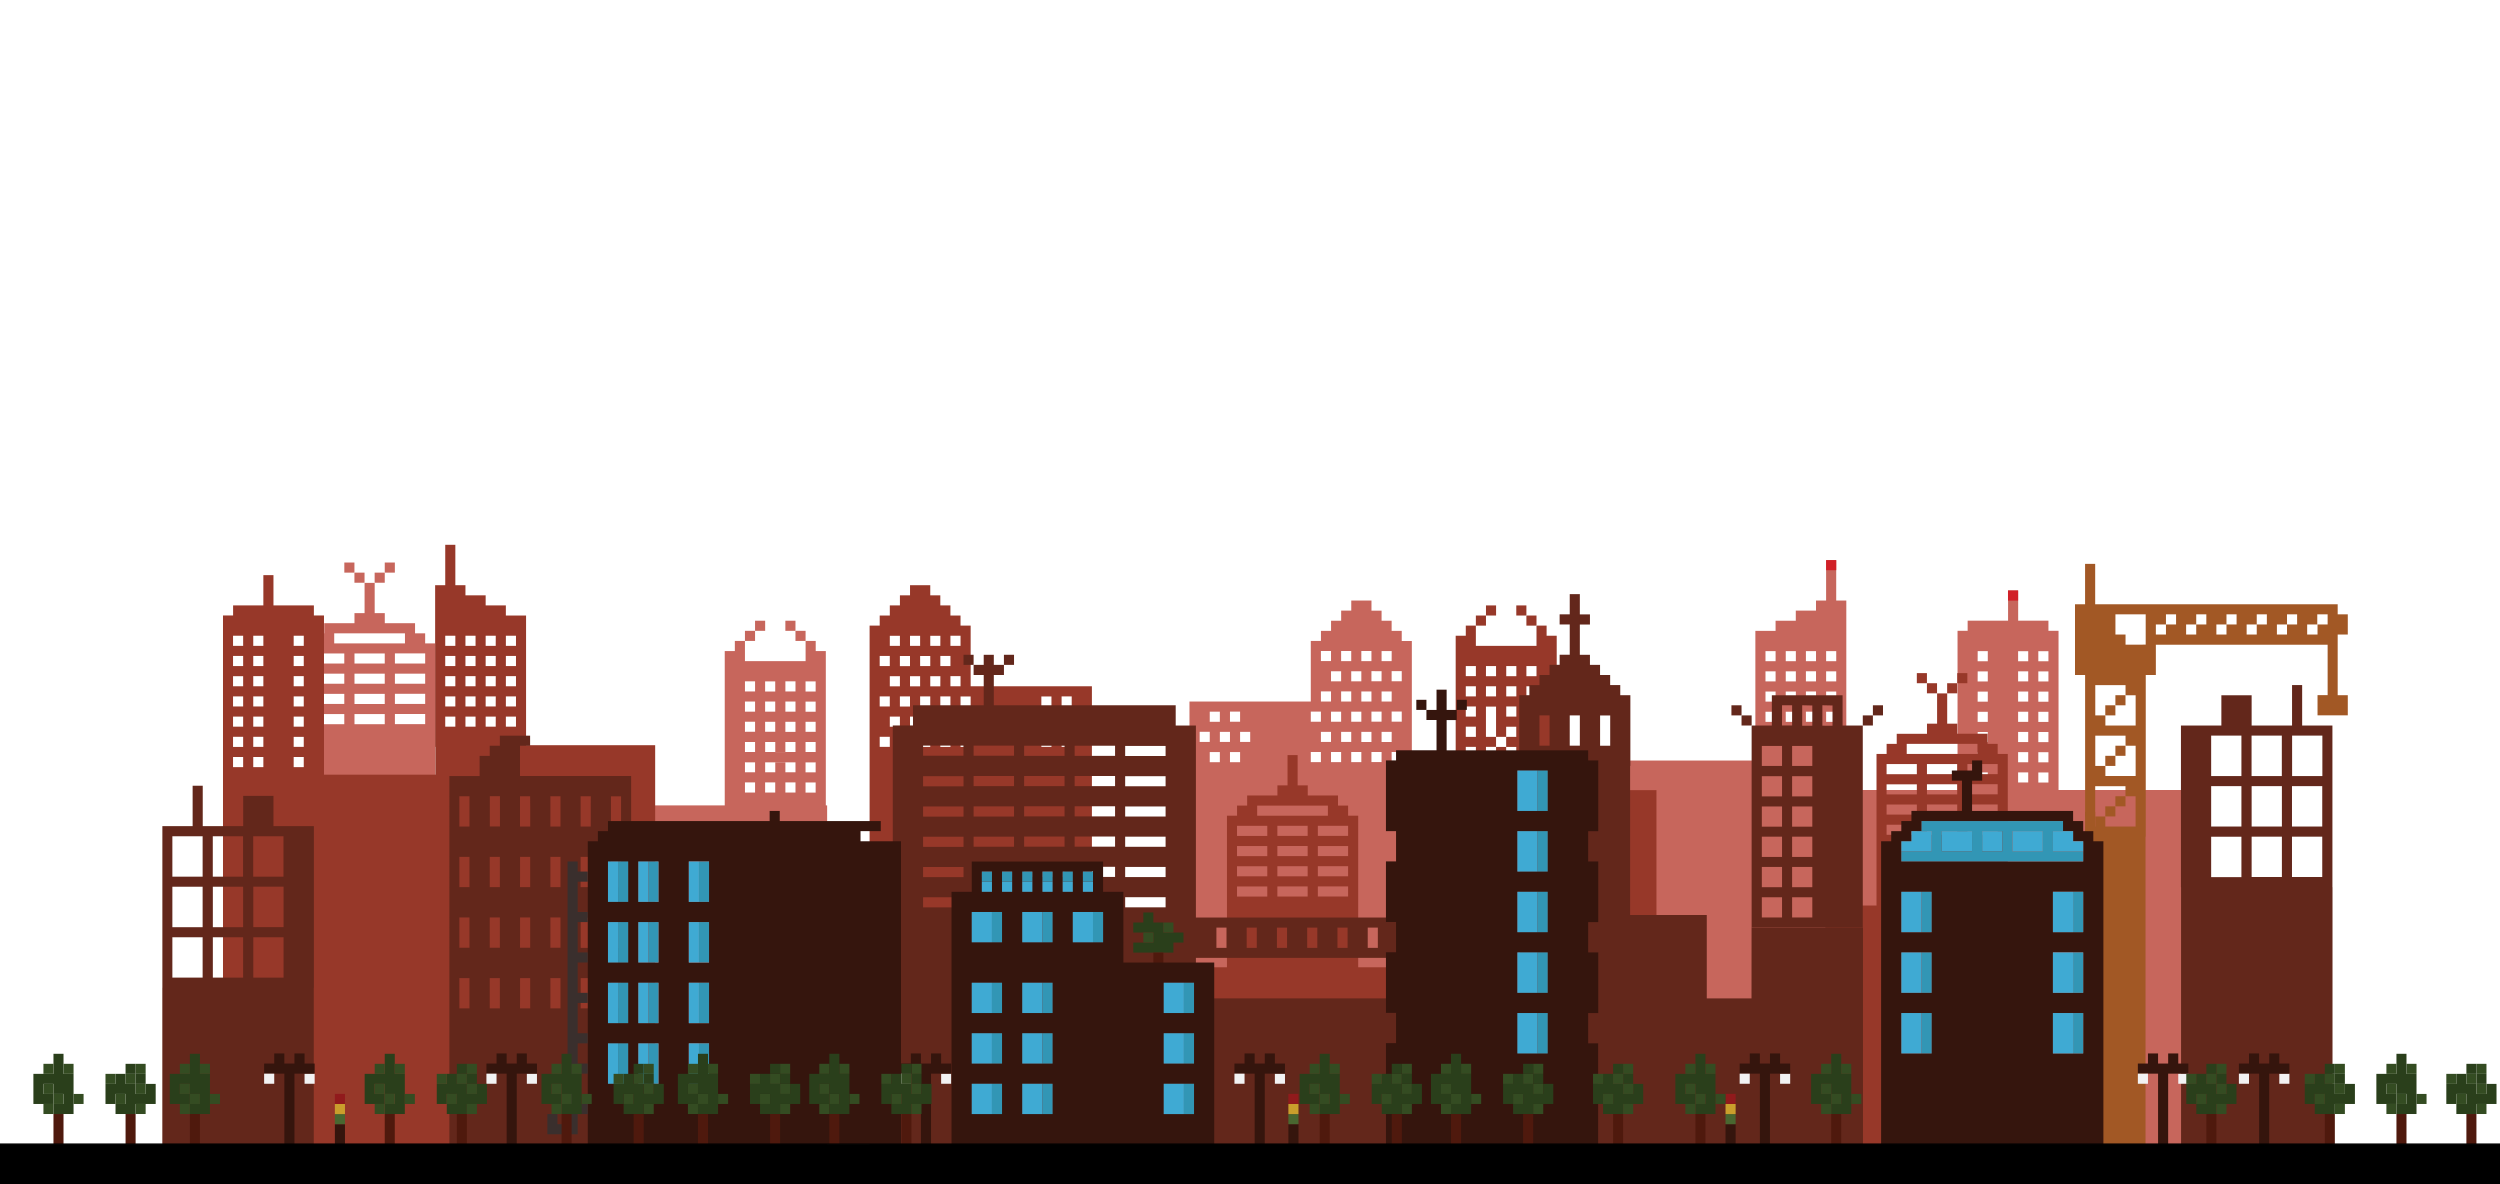 <svg id="Layer_12" data-name="Layer 12" xmlns="http://www.w3.org/2000/svg" viewBox="0 0 1900 900"><defs><style>.cls-1{fill:none;}.cls-2{fill:#c7665c;}.cls-3{fill:#973829;}.cls-4{fill:#63271b;}.cls-5{fill:#a25825;}.cls-6{fill:#2a3f1b;}.cls-7{fill:#344c22;}.cls-8{fill:#4f190d;}.cls-9{fill:#35150d;}.cls-10{fill:#3296b5;}.cls-11{fill:#3faad3;}.cls-12{fill:#f2f2f3;}.cls-13{fill:#496730;}.cls-14{fill:#ca9e2c;}.cls-15{fill:#911a1c;}.cls-16{fill:#3a2f2d;}.cls-17{fill:#d12027;}.cls-18{stroke:#000;stroke-miterlimit:10;}</style></defs><title>Artboard 1</title><rect class="cls-1" x="1549.11" y="571.58" width="7.68" height="7.68"/><rect class="cls-1" x="1549.11" y="556.23" width="7.68" height="7.68"/><rect class="cls-1" x="1503.03" y="540.87" width="7.68" height="7.68"/><rect class="cls-1" x="919.41" y="571.58" width="7.68" height="7.68"/><rect class="cls-1" x="919.41" y="540.87" width="7.68" height="7.68"/><rect class="cls-1" x="1549.11" y="540.87" width="7.68" height="7.68"/><rect class="cls-1" x="1549.11" y="586.94" width="7.68" height="7.68"/><rect class="cls-1" x="1503.03" y="586.94" width="7.68" height="7.68"/><rect class="cls-1" x="1549.11" y="525.51" width="7.68" height="7.68"/><rect class="cls-1" x="1503.03" y="556.23" width="7.68" height="7.68"/><rect class="cls-1" x="1503.03" y="571.58" width="7.68" height="7.68"/><rect class="cls-1" x="1533.75" y="494.79" width="7.68" height="7.68"/><rect class="cls-1" x="1549.11" y="510.15" width="7.68" height="7.68"/><rect class="cls-1" x="1549.11" y="494.79" width="7.68" height="7.68"/><rect class="cls-1" x="942.45" y="556.23" width="7.68" height="7.68"/><rect class="cls-1" x="934.77" y="571.58" width="7.68" height="7.68"/><rect class="cls-1" x="1341.77" y="510.15" width="7.68" height="7.68"/><rect class="cls-1" x="1357.13" y="540.87" width="7.68" height="7.68"/><rect class="cls-1" x="1357.13" y="525.51" width="7.68" height="7.68"/><rect class="cls-1" x="1372.49" y="494.79" width="7.68" height="7.68"/><rect class="cls-1" x="1341.77" y="525.51" width="7.68" height="7.68"/><rect class="cls-1" x="1341.77" y="556.23" width="7.68" height="7.68"/><rect class="cls-1" x="1341.77" y="540.87" width="7.68" height="7.68"/><rect class="cls-1" x="1357.13" y="556.23" width="7.68" height="7.68"/><rect class="cls-1" x="1357.13" y="510.15" width="7.68" height="7.68"/><rect class="cls-1" x="1372.49" y="556.23" width="7.68" height="7.68"/><rect class="cls-1" x="1372.49" y="540.87" width="7.68" height="7.68"/><rect class="cls-1" x="1357.13" y="494.79" width="7.68" height="7.68"/><rect class="cls-1" x="1372.49" y="525.51" width="7.68" height="7.68"/><rect class="cls-1" x="1372.49" y="510.15" width="7.68" height="7.68"/><rect class="cls-1" x="1503.03" y="525.51" width="7.68" height="7.68"/><rect class="cls-1" x="1533.75" y="540.87" width="7.68" height="7.68"/><rect class="cls-1" x="1533.75" y="525.51" width="7.68" height="7.68"/><rect class="cls-1" x="1533.75" y="556.23" width="7.68" height="7.68"/><rect class="cls-1" x="1503.03" y="510.15" width="7.68" height="7.68"/><rect class="cls-1" x="1533.75" y="571.58" width="7.68" height="7.68"/><rect class="cls-1" x="1533.75" y="510.15" width="7.68" height="7.68"/><rect class="cls-1" x="1503.03" y="494.79" width="7.68" height="7.68"/><rect class="cls-1" x="1387.85" y="540.87" width="7.68" height="7.68"/><rect class="cls-1" x="1533.75" y="586.94" width="7.68" height="7.68"/><rect class="cls-1" x="1387.85" y="525.51" width="7.68" height="7.68"/><rect class="cls-1" x="1387.85" y="494.79" width="7.68" height="7.68"/><rect class="cls-1" x="1387.85" y="510.15" width="7.68" height="7.68"/><rect class="cls-1" x="1341.77" y="494.79" width="7.68" height="7.68"/><rect class="cls-1" x="1387.85" y="556.23" width="7.68" height="7.68"/><polygon class="cls-1" points="277.05 535.03 269.37 535.03 269.37 527.35 277.05 527.35 284.73 527.35 292.41 527.35 292.41 535.03 284.73 535.03 277.05 535.03"/><rect class="cls-1" x="612.24" y="533.19" width="7.68" height="7.68"/><rect class="cls-1" x="612.24" y="517.83" width="7.68" height="7.68"/><rect class="cls-1" x="581.52" y="517.83" width="7.68" height="7.68"/><rect class="cls-1" x="581.52" y="533.19" width="7.68" height="7.68"/><rect class="cls-1" x="612.24" y="579.26" width="7.68" height="7.68"/><rect class="cls-1" x="612.24" y="563.9" width="7.68" height="7.68"/><rect class="cls-1" x="612.24" y="548.54" width="7.68" height="7.68"/><rect class="cls-1" x="566.16" y="579.26" width="7.68" height="7.68"/><rect class="cls-1" x="566.16" y="563.9" width="7.68" height="7.68"/><rect class="cls-1" x="581.52" y="548.54" width="7.68" height="7.68"/><rect class="cls-1" x="566.16" y="548.54" width="7.68" height="7.68"/><rect class="cls-1" x="612.24" y="594.62" width="7.68" height="7.68"/><rect class="cls-1" x="581.52" y="594.62" width="7.68" height="7.68"/><rect class="cls-1" x="566.16" y="594.62" width="7.68" height="7.68"/><polygon class="cls-1" points="307.77 535.03 300.09 535.03 300.09 527.35 307.77 527.35 315.45 527.35 323.13 527.35 323.13 535.03 315.45 535.03 307.77 535.03"/><polygon class="cls-1" points="307.77 519.67 300.09 519.67 300.09 511.99 307.77 511.99 315.45 511.99 323.13 511.99 323.13 519.67 315.45 519.67 307.77 519.67"/><polygon class="cls-1" points="307.77 504.31 300.09 504.31 300.09 496.63 307.77 496.63 315.45 496.63 323.13 496.63 323.13 504.31 315.45 504.31 307.77 504.31"/><rect class="cls-1" x="566.16" y="533.19" width="7.68" height="7.68"/><polygon class="cls-1" points="300.09 488.95 292.41 488.95 284.73 488.95 277.05 488.95 269.37 488.95 261.69 488.95 254.01 488.95 254.01 481.27 261.69 481.27 269.37 481.27 277.05 481.27 284.73 481.27 292.41 481.27 300.09 481.27 307.77 481.27 307.77 488.95 300.09 488.95"/><polygon class="cls-1" points="307.77 550.38 300.09 550.38 300.09 542.71 307.77 542.71 315.45 542.71 323.13 542.71 323.13 550.38 315.45 550.38 307.77 550.38"/><polygon class="cls-1" points="277.05 504.31 269.37 504.31 269.37 496.63 277.05 496.63 284.73 496.63 292.41 496.63 292.41 504.31 284.73 504.31 277.05 504.31"/><polygon class="cls-1" points="277.05 550.38 269.37 550.38 269.37 542.71 277.05 542.71 284.73 542.71 292.41 542.71 292.41 550.38 284.73 550.38 277.05 550.38"/><polygon class="cls-1" points="254.01 542.71 261.69 542.71 261.69 550.38 254.01 550.38 246.33 550.38 238.66 550.38 238.66 542.71 246.33 542.71 254.01 542.71"/><polygon class="cls-1" points="277.05 519.67 269.37 519.67 269.37 511.99 277.05 511.99 284.73 511.99 292.41 511.99 292.41 519.67 284.73 519.67 277.05 519.67"/><polygon class="cls-1" points="254.01 511.99 261.69 511.99 261.69 519.67 254.01 519.67 246.33 519.67 238.66 519.67 238.66 511.99 246.33 511.99 254.01 511.99"/><polygon class="cls-1" points="254.01 527.35 261.69 527.35 261.69 535.03 254.01 535.03 246.33 535.03 238.66 535.03 238.66 527.35 246.33 527.35 254.01 527.35"/><polygon class="cls-1" points="254.01 496.63 261.69 496.63 261.69 504.31 254.01 504.31 246.33 504.31 238.66 504.31 238.66 496.63 246.33 496.63 254.01 496.63"/><rect class="cls-1" x="934.77" y="540.87" width="7.68" height="7.68"/><rect class="cls-1" x="566.16" y="517.83" width="7.68" height="7.68"/><rect class="cls-1" x="911.73" y="556.23" width="7.68" height="7.68"/><rect class="cls-1" x="927.09" y="556.23" width="7.68" height="7.68"/><rect class="cls-1" x="589.2" y="571.58" width="7.68" height="7.68"/><rect class="cls-1" x="596.88" y="533.19" width="7.68" height="7.68"/><rect class="cls-1" x="596.88" y="579.26" width="7.68" height="7.68"/><rect class="cls-1" x="581.52" y="579.26" width="7.68" height="7.68"/><rect class="cls-1" x="581.52" y="563.9" width="7.68" height="7.68"/><rect class="cls-1" x="596.88" y="517.83" width="7.68" height="7.68"/><rect class="cls-1" x="596.88" y="594.62" width="7.68" height="7.68"/><polygon class="cls-1" points="596.88 556.23 596.88 548.54 604.56 548.54 604.56 556.23 604.56 563.9 604.56 571.58 596.88 571.58 596.88 563.9 596.88 556.23"/><path class="cls-2" d="M200.74,604.16v246.2H369.69V604.16H330.8V489h-7.68v-7.68h-7.68v-7.68h-23v-7.68h-7.68v-23h-7.68v23h-7.68v7.68h-23v7.68h-7.68V489H231V604.16Zm91.67-53.78h-23v-7.68h23Zm0-15.36h-23v-7.68h23Zm0-15.36h-23V512h23Zm0-15.36h-23v-7.68h23Zm-53.75,38.4h23v7.68h-23Zm0-15.36h23V535h-23Zm0-15.36h23v7.68h-23Zm0-15.36h23v7.68h-23Zm69.11-15.36V489H254v-7.68h53.76Zm15.36,23h-23v-7.68h23Zm0,15.36h-23V512h23Zm0,15.36h-23v-7.68h23Zm0,15.36h-23v-7.68h23Z"/><rect class="cls-2" x="261.69" y="427.52" width="7.68" height="7.68"/><rect class="cls-2" x="269.37" y="435.2" width="7.68" height="7.68"/><rect class="cls-2" x="284.73" y="435.2" width="7.68" height="7.68"/><rect class="cls-2" x="292.41" y="427.52" width="7.68" height="7.68"/><path class="cls-2" d="M550.81,612.11H475v292H628.62v-292h-1V494.79h-7.68v-7.68h-7.68v15.36H566.16V487.11h-7.68v7.68h-7.68V612.11Zm53.76-9.81h-7.68v-7.68h7.68Zm0-15.36h-7.68v-7.68H589.2v7.68h-7.68v-7.68h7.68v-7.68h-7.68V563.9h7.68v7.68h7.68v-23h7.68v23h-7.68v7.68h7.68Zm0-46.08h-7.68v-7.68h7.68Zm0-15.36h-7.68v-7.68h7.68Zm-38.4-7.68h7.68v7.68h-7.68Zm0,15.36h7.68v7.68h-7.68Zm0,15.36h7.68v7.68h-7.68Zm0,15.36h7.68v7.68h-7.68Zm0,15.36h7.68v7.68h-7.68Zm0,15.36h7.68v7.68h-7.68Zm23,7.68h-7.68v-7.68h7.68Zm0-46.07h-7.68v-7.68h7.68Zm0-15.36h-7.68v-7.68h7.68Zm-7.68-23h7.68v7.68h-7.68Zm38.4,7.68h-7.68v-7.68h7.68Zm0,15.36h-7.68v-7.68h7.68Zm0,15.36h-7.68v-7.68h7.68Zm0,15.36h-7.68V563.9h7.68Zm0,15.36h-7.68v-7.68h7.68Zm0,15.36h-7.68v-7.68h7.68Z"/><rect class="cls-2" x="566.16" y="479.43" width="7.68" height="7.68"/><rect class="cls-2" x="573.84" y="471.75" width="7.68" height="7.68"/><rect class="cls-2" x="596.88" y="471.75" width="7.68" height="7.68"/><rect class="cls-2" x="604.56" y="479.43" width="7.68" height="7.68"/><path class="cls-2" d="M911.73,533.19H904v53.76h0V907.63H1073V585.14h0v-98h-7.68v-7.68h-7.68v-7.68H1050v-7.68h-7.68V456.4h-15.36v7.68h-7.68v7.68h-7.68v7.68h-7.68v7.68H996.2v46.07H911.73Zm15.36,7.68v7.68h-7.68v-7.68Zm-7.68,30.72h7.68v7.68h-7.68Zm138.23-7.68H1050v-7.68h7.68Zm0-30.72H1050v-7.68h7.68Zm0-30.72H1050v-7.68h7.68Zm-46.07,7.68h7.68v7.68h-7.68Zm-76.79,61.43h7.68v7.68h-7.68Zm107.51-7.68h-7.68v-7.68h7.68Zm0-30.72h-7.68v-7.68h7.68Zm0-30.72h-7.68v-7.68h7.68Zm-7.68,15.36h-7.68v-7.68h7.68Zm0,30.71h-7.68v-7.68h7.68Zm-15.36,7.68h7.68v7.68h-7.68Zm15.36,23h-7.68v-7.68h7.68Zm-15.36,0h-7.68v-7.68h7.68Zm-15.36,0H996.2v-7.68h7.68Zm-61.43-23h7.68v7.68h-7.68Zm61.43,0h7.68v7.68h-7.68Zm7.68-15.36h7.68v7.68h-7.68Zm7.68-15.36h7.68v7.68h-7.68Zm0-30.72h7.68v7.68h-7.68Zm30.72,23h-7.68v-7.68H1050Zm0,30.71h-7.68v-7.68H1050Zm0,30.72h-7.68v-7.68H1050Zm-122.87-23h7.68v7.68h-7.68Zm15.36-15.36v7.68h-7.68v-7.68Zm53.75,0h7.68v7.68H996.2Zm7.68-15.36h7.68v7.68h-7.68Zm0-30.72h7.68v7.68h-7.68Zm61.43,23h-7.68v-7.68h7.68Zm0,30.71h-7.68v-7.68h7.68Zm0,30.72h-7.68v-7.68h7.68Zm-153.58-23h7.68v7.68h-7.68Z"/><path class="cls-2" d="M1334.09,578H1236V900.48h98.12v30.29l326.37,8.85V600.4h-96v-121h-7.68v-7.68h-23v-23h-7.68v23h-30.72v7.68h-7.68v121H1403V579.26h.2V456.4h-7.68V425.68h-7.68V456.4h-7.68v7.68h-15.36v7.68h-15.36v7.68h-15.36V578Zm46.08-14.08h-7.68v-7.68h7.68Zm0-15.36h-7.68v-7.68h7.68Zm0-15.36h-7.68v-7.68h7.68Zm0-15.36h-7.68v-7.68h7.68Zm-23-23h7.68v7.68h-7.68Zm0,15.36h7.68v7.68h-7.68Zm0,15.36h7.68v7.68h-7.68Zm0,15.36h7.68v7.68h-7.68Zm0,15.36h7.68v7.68h-7.68Zm23-53.76h-7.68v-7.68h7.68Zm-38.4,53.76h7.68v7.68h-7.68Zm0-15.36h7.68v7.68h-7.68Zm0-15.36h7.68v7.68h-7.68Zm0-15.36h7.68v7.68h-7.68Zm0-15.36h7.68v7.68h-7.68Zm53.76,7.68h-7.68v-7.68h7.68Zm0,15.36h-7.68v-7.68h7.68Zm0,15.36h-7.68v-7.68h7.68Zm0,15.36h-7.68v-7.68h7.68Zm0,15.36h-7.68v-7.68h7.68Zm145.91,30.72h-7.68v-7.68h7.68Zm0-15.36h-7.68v-7.68h7.68Zm0-15.36h-7.68v-7.68h7.68Zm0-15.36h-7.68v-7.68h7.68Zm0-15.36h-7.68v-7.68h7.68Zm0-15.36h-7.68v-7.68h7.68Zm-38.4-23h7.68v7.68H1503Zm0,15.36h7.68v7.68H1503Zm0,15.36h7.68v7.68H1503Zm0,15.36h7.68v7.68H1503Zm0,15.36h7.68v7.68H1503Zm0,15.36h7.68v7.68H1503Zm0,15.36h7.68v7.68H1503Zm38.4-84.47h-7.68v-7.68h7.68Zm15.36,0h-7.68v-7.68h7.68Zm0,15.36h-7.68v-7.68h7.68Zm0,15.36h-7.68v-7.68h7.68Zm0,15.36h-7.68v-7.68h7.68Zm0,15.36h-7.68v-7.68h7.68Zm0,15.36h-7.68v-7.68h7.68Zm0,15.36h-7.68v-7.68h7.68Z"/><rect class="cls-2" x="566.43" y="556.23" width="53.49" height="7.68"/><rect class="cls-2" x="566.43" y="571.58" width="53.49" height="7.68"/><rect class="cls-1" x="177.11" y="559.96" width="7.68" height="7.68"/><rect class="cls-1" x="177.11" y="544.6" width="7.68" height="7.68"/><rect class="cls-1" x="223.19" y="529.24" width="7.68" height="7.68"/><rect class="cls-1" x="806.81" y="559.96" width="7.68" height="7.68"/><rect class="cls-1" x="806.81" y="529.24" width="7.68" height="7.68"/><rect class="cls-1" x="676.27" y="544.6" width="7.68" height="7.68"/><rect class="cls-1" x="177.11" y="529.24" width="7.68" height="7.68"/><rect class="cls-1" x="177.11" y="575.32" width="7.68" height="7.68"/><rect class="cls-1" x="223.19" y="575.32" width="7.68" height="7.68"/><rect class="cls-1" x="177.11" y="513.88" width="7.68" height="7.68"/><rect class="cls-1" x="223.19" y="544.6" width="7.68" height="7.68"/><rect class="cls-1" x="223.19" y="559.96" width="7.68" height="7.68"/><rect class="cls-1" x="192.47" y="483.16" width="7.68" height="7.68"/><rect class="cls-1" x="177.11" y="498.52" width="7.68" height="7.68"/><rect class="cls-1" x="177.11" y="483.16" width="7.68" height="7.68"/><rect class="cls-1" x="676.27" y="513.88" width="7.68" height="7.68"/><rect class="cls-1" x="714.66" y="559.96" width="7.68" height="7.68"/><rect class="cls-1" x="699.3" y="559.96" width="7.68" height="7.68"/><rect class="cls-1" x="706.98" y="544.6" width="7.68" height="7.68"/><rect class="cls-1" x="730.02" y="559.96" width="7.68" height="7.68"/><rect class="cls-1" x="714.66" y="529.24" width="7.68" height="7.68"/><rect class="cls-1" x="722.34" y="544.6" width="7.68" height="7.68"/><rect class="cls-1" x="783.77" y="544.6" width="7.68" height="7.68"/><rect class="cls-1" x="706.98" y="513.88" width="7.68" height="7.68"/><rect class="cls-1" x="691.62" y="544.6" width="7.68" height="7.68"/><rect class="cls-1" x="791.45" y="559.96" width="7.68" height="7.68"/><rect class="cls-1" x="714.66" y="498.52" width="7.68" height="7.68"/><rect class="cls-1" x="691.62" y="513.88" width="7.68" height="7.68"/><rect class="cls-1" x="699.3" y="529.24" width="7.68" height="7.68"/><rect class="cls-1" x="676.27" y="483.16" width="7.68" height="7.68"/><rect class="cls-1" x="691.62" y="483.16" width="7.68" height="7.68"/><rect class="cls-1" x="699.3" y="498.52" width="7.68" height="7.68"/><rect class="cls-1" x="384.45" y="498.52" width="7.68" height="7.68"/><rect class="cls-1" x="369.1" y="529.24" width="7.68" height="7.68"/><rect class="cls-1" x="369.1" y="513.88" width="7.68" height="7.68"/><rect class="cls-1" x="353.74" y="483.16" width="7.68" height="7.68"/><rect class="cls-1" x="384.45" y="513.88" width="7.68" height="7.68"/><rect class="cls-1" x="384.45" y="544.6" width="7.68" height="7.68"/><rect class="cls-1" x="384.45" y="529.24" width="7.68" height="7.68"/><rect class="cls-1" x="369.1" y="544.6" width="7.68" height="7.68"/><rect class="cls-1" x="369.1" y="498.52" width="7.68" height="7.68"/><rect class="cls-1" x="353.74" y="544.6" width="7.68" height="7.68"/><rect class="cls-1" x="353.74" y="529.24" width="7.68" height="7.68"/><rect class="cls-1" x="369.1" y="483.16" width="7.68" height="7.68"/><rect class="cls-1" x="353.74" y="513.88" width="7.68" height="7.68"/><rect class="cls-1" x="353.74" y="498.52" width="7.68" height="7.68"/><rect class="cls-1" x="223.19" y="513.88" width="7.68" height="7.68"/><rect class="cls-1" x="192.47" y="529.24" width="7.68" height="7.68"/><rect class="cls-1" x="192.47" y="513.88" width="7.68" height="7.68"/><rect class="cls-1" x="192.47" y="544.6" width="7.68" height="7.68"/><rect class="cls-1" x="223.19" y="498.52" width="7.68" height="7.68"/><rect class="cls-1" x="192.47" y="559.96" width="7.68" height="7.68"/><rect class="cls-1" x="192.47" y="498.52" width="7.68" height="7.68"/><rect class="cls-1" x="223.19" y="483.16" width="7.68" height="7.68"/><rect class="cls-1" x="338.38" y="529.24" width="7.68" height="7.68"/><rect class="cls-1" x="192.47" y="575.32" width="7.68" height="7.68"/><rect class="cls-1" x="338.38" y="513.88" width="7.68" height="7.68"/><rect class="cls-1" x="338.38" y="483.16" width="7.68" height="7.68"/><rect class="cls-1" x="338.38" y="498.52" width="7.68" height="7.68"/><rect class="cls-1" x="384.45" y="483.16" width="7.68" height="7.68"/><rect class="cls-1" x="338.38" y="544.6" width="7.68" height="7.68"/><polygon class="cls-1" points="1479.83 619.08 1487.51 619.08 1487.51 611.4 1479.83 611.4 1472.15 611.4 1464.47 611.4 1464.47 619.08 1472.15 619.08 1479.83 619.08"/><rect class="cls-1" x="1113.98" y="521.56" width="7.68" height="7.68"/><rect class="cls-1" x="1113.98" y="506.2" width="7.68" height="7.68"/><rect class="cls-1" x="1144.7" y="506.2" width="7.68" height="7.68"/><rect class="cls-1" x="1144.7" y="521.56" width="7.68" height="7.68"/><rect class="cls-1" x="1113.98" y="567.63" width="7.68" height="7.68"/><rect class="cls-1" x="1113.98" y="552.28" width="7.68" height="7.68"/><rect class="cls-1" x="1113.98" y="536.92" width="7.68" height="7.68"/><rect class="cls-1" x="1160.06" y="567.63" width="7.68" height="7.68"/><rect class="cls-1" x="1160.06" y="552.28" width="7.68" height="7.68"/><rect class="cls-1" x="1144.7" y="536.92" width="7.68" height="7.68"/><rect class="cls-1" x="1160.06" y="536.92" width="7.68" height="7.68"/><rect class="cls-1" x="1113.98" y="582.99" width="7.68" height="7.68"/><rect class="cls-1" x="1144.7" y="582.99" width="7.68" height="7.68"/><rect class="cls-1" x="1160.06" y="582.99" width="7.68" height="7.68"/><polygon class="cls-1" points="1449.11 619.08 1456.79 619.08 1456.79 611.4 1449.11 611.4 1441.43 611.4 1433.75 611.4 1433.75 619.08 1441.43 619.08 1449.11 619.08"/><polygon class="cls-1" points="1449.11 603.72 1456.79 603.72 1456.79 596.04 1449.11 596.04 1441.43 596.04 1433.75 596.04 1433.75 603.72 1441.43 603.72 1449.11 603.72"/><polygon class="cls-1" points="1449.11 588.36 1456.79 588.36 1456.79 580.68 1449.11 580.68 1441.43 580.68 1433.75 580.68 1433.75 588.36 1441.43 588.36 1449.11 588.36"/><rect class="cls-1" x="1160.06" y="521.56" width="7.68" height="7.68"/><polygon class="cls-1" points="1456.79 573.01 1464.47 573.01 1472.15 573.01 1479.83 573.01 1487.51 573.01 1495.19 573.01 1502.87 573.01 1502.87 565.33 1495.19 565.33 1487.51 565.33 1479.83 565.33 1472.15 565.33 1464.47 565.33 1456.79 565.33 1449.11 565.33 1449.11 573.01 1456.79 573.01"/><polygon class="cls-1" points="1449.11 634.44 1456.79 634.44 1456.79 626.76 1449.11 626.76 1441.43 626.76 1433.75 626.76 1433.75 634.44 1441.43 634.44 1449.11 634.44"/><polygon class="cls-1" points="1479.83 588.36 1487.51 588.36 1487.51 580.68 1479.83 580.68 1472.15 580.68 1464.47 580.68 1464.47 588.36 1472.15 588.36 1479.83 588.36"/><polygon class="cls-1" points="1479.83 634.44 1487.51 634.44 1487.51 626.76 1479.83 626.76 1472.15 626.76 1464.47 626.76 1464.47 634.44 1472.15 634.44 1479.83 634.44"/><polygon class="cls-1" points="1502.87 626.76 1495.19 626.76 1495.19 634.44 1502.87 634.44 1510.55 634.44 1518.22 634.44 1518.22 626.76 1510.55 626.76 1502.87 626.76"/><polygon class="cls-1" points="1479.83 603.72 1487.51 603.72 1487.51 596.04 1479.83 596.04 1472.15 596.04 1464.47 596.04 1464.47 603.72 1472.15 603.72 1479.83 603.72"/><polygon class="cls-1" points="1502.87 596.04 1495.19 596.04 1495.19 603.72 1502.87 603.72 1510.55 603.72 1518.22 603.72 1518.22 596.04 1510.55 596.04 1502.87 596.04"/><polygon class="cls-1" points="1502.87 611.4 1495.19 611.4 1495.19 619.08 1502.87 619.08 1510.55 619.08 1518.22 619.08 1518.22 611.4 1510.55 611.4 1502.87 611.4"/><polygon class="cls-1" points="1502.87 580.68 1495.19 580.68 1495.19 588.36 1502.87 588.36 1510.55 588.36 1518.22 588.36 1518.22 580.68 1510.55 580.68 1502.87 580.68"/><rect class="cls-1" x="791.45" y="529.24" width="7.68" height="7.68"/><rect class="cls-1" x="706.98" y="483.16" width="7.68" height="7.68"/><rect class="cls-1" x="1160.06" y="506.2" width="7.68" height="7.68"/><rect class="cls-1" x="730.02" y="529.24" width="7.68" height="7.68"/><rect class="cls-1" x="683.94" y="559.96" width="7.68" height="7.68"/><rect class="cls-1" x="722.34" y="513.88" width="7.68" height="7.68"/><rect class="cls-1" x="722.34" y="483.16" width="7.68" height="7.68"/><rect class="cls-1" x="668.59" y="498.52" width="7.68" height="7.68"/><rect class="cls-1" x="683.94" y="529.24" width="7.68" height="7.68"/><rect class="cls-1" x="814.49" y="544.6" width="7.68" height="7.68"/><rect class="cls-1" x="668.59" y="529.24" width="7.68" height="7.68"/><rect class="cls-1" x="668.59" y="559.96" width="7.68" height="7.68"/><rect class="cls-1" x="799.13" y="544.6" width="7.68" height="7.68"/><rect class="cls-1" x="1137.02" y="559.96" width="7.68" height="7.68"/><rect class="cls-1" x="1129.34" y="521.56" width="7.68" height="7.68"/><rect class="cls-1" x="683.94" y="498.52" width="7.68" height="7.68"/><rect class="cls-1" x="1129.34" y="567.63" width="7.68" height="7.68"/><rect class="cls-1" x="1144.7" y="567.63" width="7.68" height="7.68"/><rect class="cls-1" x="1144.7" y="552.28" width="7.68" height="7.68"/><rect class="cls-1" x="1129.34" y="506.2" width="7.68" height="7.68"/><rect class="cls-1" x="1129.34" y="582.99" width="7.68" height="7.68"/><polygon class="cls-1" points="1137.02 544.6 1137.02 536.92 1129.34 536.92 1129.34 544.6 1129.34 552.28 1129.34 559.96 1137.02 559.96 1137.02 552.28 1137.02 544.6"/><path class="cls-3" d="M1525.91,688.21V573h-7.68v-7.68h-7.68v-7.68h-23V550h-7.68v-23h-7.68v23h-7.68v7.68h-23v7.68h-7.68V573h-7.68V688.21h-38.88v246.2h168.94V688.21Zm-61.43-61.45h23v7.68h-23Zm0-15.36h23v7.68h-23Zm0-15.36h23v7.68h-23Zm0-15.36h23v7.68h-23Zm53.75,53.75h-23v-7.68h23Zm0-15.36h-23V611.4h23Zm0-15.36h-23V596h23Zm0-15.36h-23v-7.68h23Zm-61.43-23h46.07V573h-53.76v-7.68Zm-23,15.36h23v7.68h-23Zm0,15.36h23v7.68h-23Zm0,15.36h23v7.68h-23Zm0,15.36h23v7.68h-23Z"/><rect class="cls-3" x="1487.51" y="511.57" width="7.68" height="7.68"/><rect class="cls-3" x="1479.83" y="519.25" width="7.68" height="7.68"/><rect class="cls-3" x="1464.47" y="519.25" width="7.68" height="7.68"/><rect class="cls-3" x="1456.79" y="511.57" width="7.68" height="7.68"/><path class="cls-3" d="M1183.1,598.35V483.16h-7.68v-7.68h-7.68v15.36h-46.08V475.48H1114v7.68h-7.68V600.48h-1v292h153.59v-292H1183.1ZM1129.34,583H1137v7.68h-7.68Zm0-15.36H1137V560h-7.68v-23H1137v23h7.68v-7.68h7.68V560h-7.68v7.68h7.68v7.68h-7.68v-7.68H1137v7.68h-7.68Zm0-46.07H1137v7.68h-7.68Zm0-15.36H1137v7.68h-7.68Zm38.4,7.68h-7.68V506.2h7.68Zm0,15.36h-7.68v-7.68h7.68Zm0,15.36h-7.68v-7.68h7.68Zm0,15.36h-7.68v-7.68h7.68Zm0,15.36h-7.68v-7.68h7.68Zm0,15.36h-7.68V583h7.68Zm-23-7.68h7.68v7.68h-7.68Zm0-46.08h7.68v7.68h-7.68Zm0-15.36h7.68v7.68h-7.68Zm7.68-7.68h-7.68V506.2h7.68ZM1114,506.2h7.68v7.68H1114Zm0,15.36h7.68v7.68H1114Zm0,15.36h7.68v7.68H1114Zm0,15.36h7.68V560H1114Zm0,15.36h7.68v7.68H1114Zm0,15.36h7.68v7.68H1114Z"/><rect class="cls-3" x="1160.06" y="467.8" width="7.68" height="7.68"/><rect class="cls-3" x="1152.38" y="460.12" width="7.68" height="7.68"/><rect class="cls-3" x="1129.34" y="460.12" width="7.68" height="7.68"/><rect class="cls-3" x="1121.66" y="467.8" width="7.68" height="7.68"/><path class="cls-3" d="M814.49,521.56H737.7V475.48H730V467.8h-7.68v-7.68h-7.68v-7.68H707v-7.68H691.62v7.68h-7.68v7.68h-7.68v7.68h-7.68v7.68h-7.68v98h0V896H829.85V575.32h0V521.56H814.49Zm0,7.68v7.68h-7.68v-7.68Zm0,38.4h-7.68V560h7.68Zm-138.23-23h7.68v7.68h-7.68Zm0-30.72h7.68v7.68h-7.68Zm0-30.72h7.68v7.68h-7.68Zm46.07,23h-7.68v-7.68h7.68Zm76.79,61.43h-7.68V560h7.68Zm-107.51-23h7.68v7.68h-7.68Zm0-30.72h7.68v7.68h-7.68Zm0-30.72h7.68v7.68h-7.68Zm7.68,15.36H707v7.68H699.3Zm0,30.72H707v7.68H699.3Zm15.36,23H707V544.6h7.68ZM699.3,560H707v7.68H699.3Zm15.36,0h7.68v7.68h-7.68ZM730,560h7.68v7.68H730Zm61.43-7.68h-7.68V544.6h7.68Zm-61.43,0h-7.68V544.6H730Zm-7.68-15.36h-7.68v-7.68h7.68Zm-7.68-15.36H707v-7.68h7.68Zm0-30.72H707v-7.68h7.68Zm-30.72,7.68h7.68v7.68h-7.68Zm0,30.72h7.68v7.68h-7.68Zm0,30.72h7.68v7.68h-7.68Zm122.87-7.68h-7.68V544.6h7.68Zm-7.68-23v7.68h-7.68v-7.68Zm-61.43,7.68H730v-7.68h7.68ZM730,521.56h-7.68v-7.68H730Zm0-30.72h-7.68v-7.68H730Zm-61.43,7.68h7.68v7.68h-7.68Zm0,30.72h7.68v7.68h-7.68Zm0,30.72h7.68v7.68h-7.68Zm153.58-7.68h-7.68V544.6h7.68Z"/><path class="cls-3" d="M399.81,560V467.8H384.45v-7.68H369.1v-7.68H353.74v-7.68h-7.68V414.05h-7.68v30.72H330.7V567.63h.2v21.13H246.23v-121h-7.68v-7.68H207.83v-23h-7.68v23h-23v7.68h-7.68v121h0V911.26H399.81V888.85h98.12V566.36H399.81ZM353.74,544.6h7.68v7.68h-7.68Zm0-15.36h7.68v7.68h-7.68Zm0-15.36h7.68v7.68h-7.68Zm0-15.36h7.68v7.68h-7.68Zm23-7.68H369.1v-7.68h7.68Zm0,15.36H369.1v-7.68h7.68Zm0,15.36H369.1v-7.68h7.68Zm0,15.36H369.1v-7.68h7.68Zm0,15.36H369.1V544.6h7.68Zm-23-69.11h7.68v7.68h-7.68Zm38.4,69.11h-7.68V544.6h7.68Zm0-15.36h-7.68v-7.68h7.68Zm0-15.36h-7.68v-7.68h7.68Zm0-15.36h-7.68v-7.68h7.68Zm0-15.36h-7.68v-7.68h7.68Zm-53.76-7.68h7.68v7.68h-7.68Zm0,15.36h7.68v7.68h-7.68Zm0,15.36h7.68v7.68h-7.68Zm0,15.36h7.68v7.68h-7.68Zm0,15.36h7.68v7.68h-7.68ZM192.47,575.32h7.68V583h-7.68Zm0-15.36h7.68v7.68h-7.68Zm0-15.36h7.68v7.68h-7.68Zm0-15.36h7.68v7.68h-7.68Zm0-15.36h7.68v7.68h-7.68Zm0-15.36h7.68v7.68h-7.68Zm38.4-7.68h-7.68v-7.68h7.68Zm0,15.36h-7.68v-7.68h7.68Zm0,15.36h-7.68v-7.68h7.68Zm0,15.36h-7.68v-7.68h7.68Zm0,15.36h-7.68V544.6h7.68Zm0,15.36h-7.68V560h7.68Zm0,15.36h-7.68v-7.68h7.68Zm-38.4-99.83h7.68v7.68h-7.68Zm-15.36,0h7.68v7.68h-7.68Zm0,15.36h7.68v7.68h-7.68Zm0,15.36h7.68v7.68h-7.68Zm0,15.36h7.68v7.68h-7.68Zm0,15.36h7.68v7.68h-7.68Zm0,15.36h7.68v7.68h-7.68Zm0,15.36h7.68V583h-7.68Z"/><path class="cls-3" d="M1032.24,735.13V619.92h-7.68v-7.68h-7.68v-7.68h-23v-7.68h-7.68v-23h-7.68v23h-7.68v7.68h-23v7.68h-7.68v7.68h-7.68V735.13H893.53V934.41h168.94V735.13Zm-61.43-61.45h23v7.68h-23Zm0-15.36h23V666h-23Zm0-15.36h23v7.68h-23Zm0-15.36h23v7.68h-23Zm53.75,53.75h-23v-7.68h23Zm0-15.36h-23v-7.68h23Zm0-15.36h-23V643h23Zm0-15.36h-23V627.6h23Zm-61.43-23h46.07v7.68H955.45v-7.68Zm-23,15.36h23v7.68h-23Zm0,15.36h23v7.68h-23Zm0,15.36h23V666h-23Zm0,15.36h23v7.68h-23Z"/><polygon class="cls-1" points="793.7 597.46 801.38 597.46 809.05 597.46 809.05 589.78 801.38 589.78 793.7 589.78 786.02 589.78 778.34 589.78 778.34 597.46 786.02 597.46 793.7 597.46"/><polygon class="cls-1" points="793.7 574.42 801.38 574.42 809.05 574.42 809.05 566.74 801.38 566.74 793.7 566.74 786.02 566.74 778.34 566.74 778.34 574.42 786.02 574.42 793.7 574.42"/><polygon class="cls-1" points="755.3 597.46 762.98 597.46 770.66 597.46 770.66 589.78 762.98 589.78 755.3 589.78 747.62 589.78 739.94 589.78 739.94 597.46 747.62 597.46 755.3 597.46"/><polygon class="cls-1" points="793.7 620.5 801.38 620.5 809.05 620.5 809.05 612.82 801.38 612.82 793.7 612.82 786.02 612.82 778.34 612.82 778.34 620.5 786.02 620.5 793.7 620.5"/><polygon class="cls-1" points="870.49 681.93 862.81 681.93 855.13 681.93 855.13 689.61 862.81 689.61 870.49 689.61 878.17 689.61 885.85 689.61 885.85 681.93 878.17 681.93 870.49 681.93"/><polygon class="cls-1" points="793.7 666.57 801.38 666.57 809.05 666.57 809.05 658.89 801.38 658.89 793.7 658.89 786.02 658.89 778.34 658.89 778.34 666.57 786.02 666.57 793.7 666.57"/><polygon class="cls-1" points="793.7 643.54 801.38 643.54 809.05 643.54 809.05 635.86 801.38 635.86 793.7 635.86 786.02 635.86 778.34 635.86 778.34 643.54 786.02 643.54 793.7 643.54"/><polygon class="cls-1" points="870.49 589.78 862.81 589.78 855.13 589.78 855.13 597.46 862.81 597.46 870.49 597.46 878.17 597.46 885.85 597.46 885.85 589.78 878.17 589.78 870.49 589.78"/><polygon class="cls-1" points="716.9 597.46 724.59 597.46 732.26 597.46 732.26 589.78 724.59 589.78 716.9 589.78 709.23 589.78 701.55 589.78 701.55 597.46 709.23 597.46 716.9 597.46"/><polygon class="cls-1" points="870.49 658.89 862.81 658.89 855.13 658.89 855.13 666.57 862.81 666.57 870.49 666.57 878.17 666.57 885.85 666.57 885.85 658.89 878.17 658.89 870.49 658.89"/><polygon class="cls-1" points="716.9 620.5 724.59 620.5 732.26 620.5 732.26 612.82 724.59 612.82 716.9 612.82 709.23 612.82 701.55 612.82 701.55 620.5 709.23 620.5 716.9 620.5"/><polygon class="cls-1" points="870.49 566.74 862.81 566.74 855.13 566.74 855.13 574.42 862.81 574.42 870.49 574.42 878.17 574.42 885.85 574.42 885.85 566.74 878.17 566.74 870.49 566.74"/><polygon class="cls-1" points="793.7 689.61 801.38 689.61 809.05 689.61 809.05 681.93 801.38 681.93 793.7 681.93 786.02 681.93 778.34 681.93 778.34 689.61 786.02 689.61 793.7 689.61"/><polygon class="cls-1" points="870.49 635.86 862.81 635.86 855.13 635.86 855.13 643.54 862.81 643.54 870.49 643.54 878.17 643.54 885.85 643.54 885.85 635.86 878.17 635.86 870.49 635.86"/><polygon class="cls-1" points="993.36 720.33 1001.04 720.33 1001.04 712.65 1001.04 704.97 993.36 704.97 993.36 712.65 993.36 720.33"/><polygon class="cls-1" points="832.09 681.93 824.41 681.93 816.73 681.93 816.73 689.61 824.41 689.61 832.09 689.61 839.77 689.61 847.45 689.61 847.45 681.93 839.77 681.93 832.09 681.93"/><polygon class="cls-1" points="755.3 689.61 762.98 689.61 770.66 689.61 770.66 681.93 762.98 681.93 755.3 681.93 747.62 681.93 739.94 681.93 739.94 689.61 747.62 689.61 755.3 689.61"/><polygon class="cls-1" points="755.3 643.54 762.98 643.54 770.66 643.54 770.66 635.86 762.98 635.86 755.3 635.86 747.62 635.86 739.94 635.86 739.94 643.54 747.62 643.54 755.3 643.54"/><polygon class="cls-1" points="755.3 666.57 762.98 666.57 770.66 666.57 770.66 658.89 762.98 658.89 755.3 658.89 747.62 658.89 739.94 658.89 739.94 666.57 747.62 666.57 755.3 666.57"/><polygon class="cls-1" points="755.3 574.42 762.98 574.42 770.66 574.42 770.66 566.74 762.98 566.74 755.3 566.74 747.62 566.74 739.94 566.74 739.94 574.42 747.62 574.42 755.3 574.42"/><polygon class="cls-1" points="1016.39 720.33 1024.07 720.33 1024.07 712.65 1024.07 704.97 1016.39 704.97 1016.39 712.65 1016.39 720.33"/><polygon class="cls-1" points="709.23 574.42 716.9 574.42 724.59 574.42 732.26 574.42 732.26 566.74 724.59 566.74 716.9 566.74 709.23 566.74 701.55 566.74 701.55 574.42 709.23 574.42"/><polygon class="cls-1" points="1062.47 720.33 1070.15 720.33 1070.15 712.65 1070.15 704.97 1062.47 704.97 1062.47 712.65 1062.47 720.33"/><polygon class="cls-1" points="832.09 612.82 824.41 612.82 816.73 612.82 816.73 620.5 824.41 620.5 832.09 620.5 839.77 620.5 847.45 620.5 847.45 612.82 839.77 612.82 832.09 612.82"/><polygon class="cls-1" points="832.09 635.86 824.41 635.86 816.73 635.86 816.73 643.54 824.41 643.54 832.09 643.54 839.77 643.54 847.45 643.54 847.45 635.86 839.77 635.86 832.09 635.86"/><polygon class="cls-1" points="832.09 658.89 824.41 658.89 816.73 658.89 816.73 666.57 824.41 666.57 832.09 666.57 839.77 666.57 847.45 666.57 847.45 658.89 839.77 658.89 832.09 658.89"/><polygon class="cls-1" points="716.9 643.54 724.59 643.54 732.26 643.54 732.26 635.86 724.59 635.86 716.9 635.86 709.23 635.86 701.55 635.86 701.55 643.54 709.23 643.54 716.9 643.54"/><polygon class="cls-1" points="832.09 589.78 824.41 589.78 816.73 589.78 816.73 597.46 824.41 597.46 832.09 597.46 839.77 597.46 847.45 597.46 847.45 589.78 839.77 589.78 832.09 589.78"/><polygon class="cls-1" points="832.09 566.74 824.41 566.74 816.73 566.74 816.73 574.42 824.41 574.42 832.09 574.42 839.77 574.42 847.45 574.42 847.45 566.74 839.77 566.74 832.09 566.74"/><polygon class="cls-1" points="755.3 620.5 762.98 620.5 770.66 620.5 770.66 612.82 762.98 612.82 755.3 612.82 747.62 612.82 739.94 612.82 739.94 620.5 747.62 620.5 755.3 620.5"/><polygon class="cls-1" points="870.49 612.82 862.81 612.82 855.13 612.82 855.13 620.5 862.81 620.5 870.49 620.5 878.17 620.5 885.85 620.5 885.85 612.82 878.17 612.82 870.49 612.82"/><polygon class="cls-1" points="309.9 704.97 309.9 712.65 309.9 720.33 317.58 720.33 317.58 712.65 317.58 704.97 317.58 697.29 309.9 697.29 309.9 704.97"/><polygon class="cls-1" points="309.9 658.89 309.9 666.57 309.9 674.25 317.58 674.25 317.58 666.57 317.58 658.89 317.58 651.22 309.9 651.22 309.9 658.89"/><polygon class="cls-1" points="309.9 612.82 309.9 620.5 309.9 628.18 317.58 628.18 317.58 620.5 317.58 612.82 317.58 605.14 309.9 605.14 309.9 612.82"/><polygon class="cls-1" points="716.9 666.57 724.59 666.57 732.26 666.57 732.26 658.89 724.59 658.89 716.9 658.89 709.23 658.89 701.55 658.89 701.55 666.57 709.23 666.57 716.9 666.57"/><polygon class="cls-1" points="294.55 666.57 294.55 658.89 294.55 651.22 286.87 651.22 286.87 658.89 286.87 666.57 286.87 674.25 294.55 674.25 294.55 666.57"/><polygon class="cls-1" points="271.51 666.57 271.51 658.89 271.51 651.22 263.83 651.22 263.83 658.89 263.83 666.57 263.83 674.25 271.51 674.25 271.51 666.57"/><polygon class="cls-1" points="294.55 712.65 294.55 704.97 294.55 697.29 286.87 697.29 286.87 704.97 286.87 712.65 286.87 720.33 294.55 720.33 294.55 712.65"/><polygon class="cls-1" points="309.9 751.04 309.9 758.72 309.9 766.4 317.58 766.4 317.58 758.72 317.58 751.04 317.58 743.37 309.9 743.37 309.9 751.04"/><polygon class="cls-1" points="332.94 658.89 332.94 666.57 332.94 674.25 340.62 674.25 340.62 666.57 340.62 658.89 340.62 651.22 332.94 651.22 332.94 658.89"/><polygon class="cls-1" points="271.51 712.65 271.51 704.97 271.51 697.29 263.83 697.29 263.83 704.97 263.83 712.65 263.83 720.33 271.51 720.33 271.51 712.65"/><polygon class="cls-1" points="332.94 612.82 332.94 620.5 332.94 628.18 340.62 628.18 340.62 620.5 340.62 612.82 340.62 605.14 332.94 605.14 332.94 612.82"/><polygon class="cls-1" points="271.51 758.72 271.51 751.04 271.51 743.37 263.83 743.37 263.83 751.04 263.83 758.72 263.83 766.4 271.51 766.4 271.51 758.72"/><polygon class="cls-1" points="332.94 751.04 332.94 758.72 332.94 766.4 340.62 766.4 340.62 758.72 340.62 751.04 340.62 743.37 332.94 743.37 332.94 751.04"/><polygon class="cls-1" points="332.94 704.97 332.94 712.65 332.94 720.33 340.62 720.33 340.62 712.65 340.62 704.97 340.62 697.29 332.94 697.29 332.94 704.97"/><polygon class="cls-1" points="294.55 758.72 294.55 751.04 294.55 743.37 286.87 743.37 286.87 751.04 286.87 758.72 286.87 766.4 294.55 766.4 294.55 758.72"/><polygon class="cls-1" points="286.87 612.82 286.87 620.5 286.87 628.18 294.55 628.18 294.55 620.5 294.55 612.82 294.55 605.14 286.87 605.14 286.87 612.82"/><polygon class="cls-1" points="1177.66 559.06 1177.66 551.38 1177.66 543.71 1169.98 543.71 1169.98 551.38 1169.98 559.06 1169.98 566.74 1177.66 566.74 1177.66 559.06"/><polygon class="cls-1" points="355.98 658.89 355.98 666.57 355.98 674.25 363.66 674.25 363.66 666.57 363.66 658.89 363.66 651.22 355.98 651.22 355.98 658.89"/><polygon class="cls-1" points="1216.06 551.38 1216.06 559.06 1216.06 566.74 1223.73 566.74 1223.73 559.06 1223.73 551.38 1223.73 543.71 1216.06 543.71 1216.06 551.38"/><polygon class="cls-1" points="716.9 689.61 724.59 689.61 732.26 689.61 732.26 681.93 724.59 681.93 716.9 681.93 709.23 681.93 701.55 681.93 701.55 689.61 709.23 689.61 716.9 689.61"/><polygon class="cls-1" points="1200.7 559.06 1200.7 551.38 1200.7 543.71 1193.02 543.71 1193.02 551.38 1193.02 559.06 1193.02 566.74 1200.7 566.74 1200.7 559.06"/><polygon class="cls-1" points="355.98 704.97 355.98 712.65 355.98 720.33 363.66 720.33 363.66 712.65 363.66 704.97 363.66 697.29 355.98 697.29 355.98 704.97"/><polygon class="cls-1" points="355.98 612.82 355.98 620.5 355.98 628.18 363.66 628.18 363.66 620.5 363.66 612.82 363.66 605.14 355.98 605.14 355.98 612.82"/><polygon class="cls-1" points="248.47 620.5 248.47 612.82 248.47 605.14 240.79 605.14 240.79 612.82 240.79 620.5 240.79 628.18 248.47 628.18 248.47 620.5"/><polygon class="cls-1" points="263.83 620.5 263.83 628.18 271.51 628.18 271.51 620.5 271.51 612.82 271.51 605.14 263.83 605.14 263.83 612.82 263.83 620.5"/><polygon class="cls-1" points="248.47 666.57 248.47 658.89 248.47 651.22 240.79 651.22 240.79 658.89 240.79 666.57 240.79 674.25 248.47 674.25 248.47 666.57"/><polygon class="cls-1" points="248.47 758.72 248.47 751.04 248.47 743.37 240.79 743.37 240.79 751.04 240.79 758.72 240.79 766.4 248.47 766.4 248.47 758.72"/><polygon class="cls-1" points="355.98 751.04 355.98 758.72 355.98 766.4 363.66 766.4 363.66 758.72 363.66 751.04 363.66 743.37 355.98 743.37 355.98 751.04"/><polygon class="cls-1" points="248.47 712.65 248.47 704.97 248.47 697.29 240.79 697.29 240.79 704.97 240.79 712.65 240.79 720.33 248.47 720.33 248.47 712.65"/><polygon class="cls-1" points="1039.43 720.33 1047.11 720.33 1047.11 712.65 1047.11 704.97 1039.43 704.97 1039.43 712.65 1039.43 720.33"/><rect class="cls-1" x="1684.49" y="474.59" width="7.68" height="7.68"/><rect class="cls-1" x="1661.45" y="474.59" width="7.68" height="7.68"/><rect class="cls-1" x="1669.13" y="466.91" width="7.68" height="7.68"/><rect class="cls-1" x="1692.17" y="466.91" width="7.68" height="7.68"/><rect class="cls-1" x="1730.57" y="474.59" width="7.68" height="7.68"/><rect class="cls-1" x="1707.53" y="474.59" width="7.68" height="7.68"/><polygon class="cls-1" points="1630.74 474.59 1630.74 466.91 1623.06 466.91 1615.38 466.91 1607.7 466.91 1607.7 474.59 1607.7 482.27 1615.38 482.27 1615.38 489.95 1623.06 489.95 1630.74 489.95 1630.74 482.27 1630.74 474.59"/><polygon class="cls-1" points="1607.7 536.02 1607.7 528.35 1615.38 528.35 1615.38 520.67 1607.7 520.67 1600.02 520.67 1592.34 520.67 1592.34 528.35 1592.34 536.02 1592.34 543.71 1600.02 543.71 1600.02 536.02 1607.7 536.02"/><polygon class="cls-1" points="1615.38 536.02 1607.7 536.02 1607.7 543.71 1600.02 543.71 1600.02 551.38 1607.7 551.38 1615.38 551.38 1623.06 551.38 1623.06 543.71 1623.06 536.02 1623.06 528.35 1615.38 528.35 1615.38 536.02"/><rect class="cls-1" x="1646.1" y="466.91" width="7.68" height="7.68"/><polygon class="cls-1" points="1615.38 574.42 1607.7 574.42 1607.7 582.1 1600.02 582.1 1600.02 589.78 1607.7 589.78 1615.38 589.78 1623.06 589.78 1623.06 582.1 1623.06 574.42 1623.06 566.74 1615.38 566.74 1615.38 574.42"/><rect class="cls-1" x="1738.25" y="466.91" width="7.68" height="7.68"/><rect class="cls-1" x="1638.42" y="474.59" width="7.68" height="7.68"/><polygon class="cls-1" points="1830.4 597.46 1822.72 597.46 1822.72 605.14 1822.72 612.82 1822.72 620.5 1822.72 628.18 1830.4 628.18 1838.08 628.18 1845.76 628.18 1845.76 620.5 1845.76 612.82 1845.76 605.14 1845.76 597.46 1838.08 597.46 1830.4 597.46"/><polygon class="cls-1" points="1822.72 574.42 1822.72 582.1 1822.72 589.78 1830.4 589.78 1838.08 589.78 1845.76 589.78 1845.76 582.1 1845.76 574.42 1845.76 566.74 1845.76 559.06 1838.08 559.06 1830.4 559.06 1822.72 559.06 1822.72 566.74 1822.72 574.42"/><polygon class="cls-1" points="1853.43 574.42 1853.43 582.1 1853.43 589.78 1861.11 589.78 1868.8 589.78 1876.47 589.78 1876.47 582.1 1876.47 574.42 1876.47 566.74 1876.47 559.06 1868.8 559.06 1861.11 559.06 1853.43 559.06 1853.43 566.74 1853.43 574.42"/><polygon class="cls-1" points="1792 574.42 1792 582.1 1792 589.78 1799.68 589.78 1807.36 589.78 1815.04 589.78 1815.04 582.1 1815.04 574.42 1815.04 566.74 1815.04 559.06 1807.36 559.06 1799.68 559.06 1792 559.06 1792 566.74 1792 574.42"/><polygon class="cls-1" points="970.32 720.33 978 720.33 978 712.65 978 704.97 970.32 704.97 970.32 712.65 970.32 720.33"/><polygon class="cls-1" points="1861.11 597.46 1853.43 597.46 1853.43 605.14 1853.43 612.82 1853.43 620.5 1853.43 628.18 1861.11 628.18 1868.8 628.18 1876.47 628.18 1876.47 620.5 1876.47 612.82 1876.47 605.14 1876.47 597.46 1868.8 597.46 1861.11 597.46"/><rect class="cls-1" x="1761.28" y="466.91" width="7.68" height="7.68"/><polygon class="cls-1" points="1830.4 635.86 1822.72 635.86 1822.72 643.54 1822.72 651.22 1822.72 658.89 1822.72 666.57 1830.4 666.57 1838.08 666.57 1845.76 666.57 1845.76 658.89 1845.76 651.22 1845.76 643.54 1845.76 635.86 1838.08 635.86 1830.4 635.86"/><polygon class="cls-1" points="1607.7 574.42 1607.7 566.74 1615.38 566.74 1615.38 559.06 1607.7 559.06 1600.02 559.06 1592.34 559.06 1592.34 566.74 1592.34 574.42 1592.34 582.1 1600.02 582.1 1600.02 574.42 1607.7 574.42"/><rect class="cls-1" x="1753.6" y="474.59" width="7.68" height="7.68"/><polygon class="cls-1" points="1861.11 635.86 1853.43 635.86 1853.43 643.54 1853.43 651.22 1853.43 658.89 1853.43 666.57 1861.11 666.57 1868.8 666.57 1876.47 666.57 1876.47 658.89 1876.47 651.22 1876.47 643.54 1876.47 635.86 1868.8 635.86 1861.11 635.86"/><polygon class="cls-1" points="1799.68 597.46 1792 597.46 1792 605.14 1792 612.82 1792 620.5 1792 628.18 1799.68 628.18 1807.36 628.18 1815.04 628.18 1815.04 620.5 1815.04 612.82 1815.04 605.14 1815.04 597.46 1807.36 597.46 1799.68 597.46"/><polygon class="cls-1" points="1807.36 666.57 1815.04 666.57 1815.04 658.89 1815.04 651.22 1815.04 643.54 1815.04 635.86 1807.36 635.86 1799.68 635.86 1792 635.86 1792 643.54 1792 651.22 1792 658.89 1792 666.57 1799.68 666.57 1807.36 666.57"/><rect class="cls-1" x="1715.21" y="466.91" width="7.68" height="7.68"/><polygon class="cls-1" points="1361.96 543.71 1361.96 536.02 1354.28 536.02 1354.28 543.71 1354.28 551.38 1361.96 551.38 1361.96 543.71"/><polygon class="cls-1" points="1369.64 551.38 1377.32 551.38 1377.32 543.71 1377.32 536.02 1369.64 536.02 1369.64 543.71 1369.64 551.38"/><polygon class="cls-1" points="1354.28 582.1 1354.28 574.42 1354.28 566.74 1346.6 566.74 1338.92 566.74 1338.92 574.42 1338.92 582.1 1346.6 582.1 1354.28 582.1"/><polygon class="cls-1" points="1385 551.38 1392.68 551.38 1392.68 543.71 1392.68 536.02 1385 536.02 1385 543.71 1385 551.38"/><polygon class="cls-1" points="1354.28 605.14 1354.28 597.46 1354.28 589.78 1346.6 589.78 1338.92 589.78 1338.92 597.46 1338.92 605.14 1346.6 605.14 1354.28 605.14"/><polygon class="cls-1" points="1354.28 674.25 1354.28 666.57 1354.28 658.89 1346.6 658.89 1338.92 658.89 1338.92 666.57 1338.92 674.25 1346.6 674.25 1354.28 674.25"/><polygon class="cls-1" points="1354.28 681.93 1346.6 681.93 1338.92 681.93 1338.92 689.61 1338.92 697.29 1346.6 697.29 1354.28 697.29 1354.28 689.61 1354.28 681.93"/><polygon class="cls-1" points="1354.28 651.22 1354.28 643.54 1354.28 635.86 1346.6 635.86 1338.92 635.86 1338.92 643.54 1338.92 651.22 1346.6 651.22 1354.28 651.22"/><polygon class="cls-1" points="1377.32 674.25 1377.32 666.57 1377.32 658.89 1369.64 658.89 1361.96 658.89 1361.96 666.57 1361.96 674.25 1369.64 674.25 1377.32 674.25"/><polygon class="cls-1" points="924.25 720.33 931.92 720.33 931.92 712.65 931.92 704.97 924.25 704.97 924.25 712.65 924.25 720.33"/><polygon class="cls-1" points="947.28 720.33 954.96 720.33 954.96 712.65 954.96 704.97 947.28 704.97 947.28 712.65 947.28 720.33"/><polygon class="cls-1" points="1377.32 651.22 1377.32 643.54 1377.32 635.86 1369.64 635.86 1361.96 635.86 1361.96 643.54 1361.96 651.22 1369.64 651.22 1377.32 651.22"/><polygon class="cls-1" points="1377.32 605.14 1377.32 597.46 1377.32 589.78 1369.64 589.78 1361.96 589.78 1361.96 597.46 1361.96 605.14 1369.64 605.14 1377.32 605.14"/><polygon class="cls-1" points="1377.32 628.18 1377.32 620.5 1377.32 612.82 1369.64 612.82 1361.96 612.82 1361.96 620.5 1361.96 628.18 1369.64 628.18 1377.32 628.18"/><polygon class="cls-1" points="1377.32 582.1 1377.32 574.42 1377.32 566.74 1369.64 566.74 1361.96 566.74 1361.96 574.42 1361.96 582.1 1369.64 582.1 1377.32 582.1"/><polygon class="cls-1" points="1354.28 628.18 1354.28 620.5 1354.28 612.82 1346.6 612.82 1338.92 612.82 1338.92 620.5 1338.92 628.18 1346.6 628.18 1354.28 628.18"/><polygon class="cls-1" points="1377.32 681.93 1369.64 681.93 1361.96 681.93 1361.96 689.61 1361.96 697.29 1369.64 697.29 1377.32 697.29 1377.32 689.61 1377.32 681.93"/><polygon class="cls-1" points="1607.7 612.82 1607.7 620.5 1600.02 620.5 1600.02 628.18 1607.7 628.18 1615.38 628.18 1623.06 628.18 1623.06 620.5 1623.06 612.82 1623.06 605.14 1615.38 605.14 1615.38 612.82 1607.7 612.82"/><polygon class="cls-1" points="1600.02 612.82 1607.7 612.82 1607.7 605.14 1615.38 605.14 1615.38 597.46 1607.7 597.46 1600.02 597.46 1592.34 597.46 1592.34 605.14 1592.34 612.82 1592.34 620.5 1600.02 620.5 1600.02 612.82"/><path class="cls-4" d="M1331.15,758.76h-34V695.38h-58.27V582.1h.2V528.35h-7.68v-7.68h-7.68V513h-7.68v-7.68h-7.68v-7.68h-7.68v-23h7.68v-7.68h-7.68V451.55H1193v15.36h-7.68v7.68H1193v23h-7.68v7.68h-7.68V513H1170v7.68h-7.68v7.68h-7.68V582.1h.49V758.76H908.89V728h184.3V712.65h-7.68V705h-7.68v-7.68H908.89V551.38H893.53V536H755.3V513H763v-7.68H755.3v-7.68h-7.68v7.68h-7.68V513h7.68v23H693.87v15.36H678.51V873.91h61.6v53.72h473.27v8.81h83.78v-8.81h57V873.91h61.7V705h-84.67ZM1170,559.06V543.71h7.68v23H1170Zm53.75-7.68v15.36h-7.68v-23h7.68ZM1193,559.06V543.71h7.68v23H1193ZM701.55,681.93h30.72v7.68H701.55Zm0-23h30.72v7.68H701.55Zm0-23h30.72v7.68H701.55Zm0-23h30.72v7.68H701.55Zm0-23h30.72v7.68H701.55Zm184.3-15.36H855.13v-7.68h30.72Zm0,23H855.13v-7.68h30.72Zm0,23H855.13v-7.68h30.72Zm0,23H855.13v-7.68h30.72Zm0,23H855.13v-7.68h30.72Zm0,23H855.13v-7.68h30.72ZM739.94,589.78h30.72v7.68H739.94Zm38.4-23h30.72v7.68H778.34Zm0,23h30.72v7.68H778.34Zm0,23h30.72v7.68H778.34Zm0,23h30.72v7.68H778.34Zm0,23h30.72v7.68H778.34Zm0,23h30.72v7.68H778.34Zm69.11,7.68H816.73v-7.68h30.72Zm0-23H816.73v-7.68h30.72Zm0-23H816.73v-7.68h30.72Zm0-23H816.73v-7.68h30.72Zm0-23H816.73v-7.68h30.72Zm0-23H816.73v-7.68h30.72Zm-107.51,38.4h30.72v7.68H739.94Zm0,23h30.72v7.68H739.94Zm0,23h30.72v7.68H739.94Zm0,23h30.72v7.68H739.94Zm0-115.19h30.72v7.68H739.94Zm-30.72,0h23v7.68H701.55v-7.68ZM1070.15,705v15.36h-7.68V705Zm-23,0v15.36h-7.68V705Zm-23,0v15.36h-7.68V705Zm-23,0v15.36h-7.68V705Zm-23,0v15.36h-7.68V705Zm-23,0v15.36h-7.68V705Zm-23,0v15.36h-7.68V705Z"/><path class="cls-4" d="M1772.64,674.25V551.38h-23V520.67h-7.68v30.72h-30.72v-23h-23v23h-30.72V674.25h.08v207.3h115.11V674.25Zm-38.4-69.11v23h-23V597.46h23Zm0,38.4v23h-23V635.85h23Zm-53.76,15.36v-23h23v30.72h-23Zm23-53.76v23h-23V597.46h23Zm61.43,38.4v23h-23V635.85h23Zm0-38.4v23h-23V597.46h23Zm-15.36-46.07H1765v30.72h-23V559.06Zm-30.72,0h15.36v30.72h-23V559.06Zm-30.71,0h15.36v30.72h-23V559.06Z"/><path class="cls-5" d="M1769,505.31v23h-7.68v15.36h23V528.35h-7.68V482.27h7.68V466.91h-7.68v-7.68h-184.3V428.52h-7.68v30.72H1577V513h7.68V620.5h7.68v-23h23v7.68h7.68v23h-23V620.5h-7.68v7.68h-7.68v7.68h.16V944.94h45.77V635.85h.16V513h7.68v-23H1769v15.36Zm-145.91,69.11v15.36h-23V582.1h-7.68v-23h23v7.68h7.68Zm0-38.4v15.36h-23v-7.68h-7.68v-23h23v7.68h7.68Zm0-46.07h-7.68v-7.68h-7.68V466.91h23v23Zm15.36-7.68v-7.68h7.68v-7.68h7.68v7.68h-7.68v7.68Zm23,0v-7.68h7.68v-7.68h7.68v7.68h-7.68v7.68Zm23,0v-7.68h7.68v-7.68h7.68v7.68h-7.68v7.68Zm23,0v-7.68h7.68v-7.68h7.68v7.68h-7.68v7.68Zm23,0v-7.68h7.68v-7.68h7.68v7.68h-7.68v7.68Zm23,0v-7.68h7.68v-7.68H1769v7.68h-7.68v7.68Z"/><rect class="cls-5" x="1607.7" y="605.14" width="7.68" height="7.68"/><rect class="cls-5" x="1607.7" y="566.74" width="7.68" height="7.68"/><rect class="cls-5" x="1607.7" y="528.35" width="7.68" height="7.68"/><rect class="cls-5" x="1600.02" y="612.82" width="7.68" height="7.68"/><rect class="cls-5" x="1600.02" y="574.42" width="7.68" height="7.68"/><rect class="cls-5" x="1600.02" y="536.02" width="7.68" height="7.68"/><rect class="cls-4" x="1423.4" y="536.02" width="7.68" height="7.68"/><rect class="cls-4" x="1415.72" y="543.71" width="7.68" height="7.68"/><path class="cls-4" d="M1400.36,551.38v-23H1346.6v23h-15.36V705h84.47V551.38h-15.36ZM1362,666.57v-7.68h15.36v15.36H1362Zm0-23v-7.68h15.36v15.36H1362Zm0-23v-7.68h15.36v15.36H1362Zm0-23v-7.68h15.36v15.36H1362Zm0-23v-7.68h15.36V582.1H1362Zm30.71-38.4v15.36H1385V536Zm-15.36,0v15.36h-7.68V536Zm-23,7.68V536H1362v15.36h-7.68Zm-15.36,30.72v-7.68h15.36V582.1h-15.36Zm0,23v-7.68h15.36v15.36h-15.36Zm0,23v-7.68h15.36v15.36h-15.36Zm0,23v-7.68h15.36v15.36h-15.36Zm0,23v-7.68h15.36v15.36h-15.36Zm7.68,30.72h-7.68V681.93h15.36v15.36Zm23,0H1362V681.93h15.36v15.36Z"/><rect class="cls-4" x="1323.57" y="543.71" width="7.68" height="7.68"/><rect class="cls-4" x="1315.89" y="536.02" width="7.68" height="7.68"/><rect class="cls-4" x="762.98" y="497.63" width="7.68" height="7.68"/><rect class="cls-4" x="732.26" y="497.63" width="7.68" height="7.68"/><path class="cls-4" d="M464.31,589.78H395.2v-23h7.68v-7.68h-23v7.68h-7.68v7.68h-7.68v15.36h-23V873.91H479.67V589.78H464.31Zm-15.36,23v15.36h-7.68v-23H449Zm0,46.07v15.36h-7.68v-23H449ZM449,705v15.36h-7.68v-23H449ZM449,751V766.4h-7.68v-23H449Zm-76.79,7.68V743.37h7.68v23h-7.68Zm0-46.07V697.29h7.68v23h-7.68Zm0-46.08V651.21h7.68v23h-7.68Zm53.75-7.68v15.36h-7.68v-23h7.68Zm0,46.07v15.36h-7.68v-23h7.68Zm0,46.08V766.4h-7.68v-23h7.68Zm-30.71,7.68V743.37h7.68v23H395.2Zm0-46.07V697.29h7.68v23H395.2Zm0-46.08V651.21h7.68v23H395.2Zm30.71-53.75v15.36h-7.68v-23h7.68Zm-23,0v15.36H395.2v-23h7.68Zm-23-7.68v23h-7.68v-23ZM349.12,620.5V605.14h7.68v23h-7.68Zm0,46.07V651.21h7.68v23h-7.68Zm0,46.08V697.29h7.68v23h-7.68Zm0,46.07V743.37h7.68v23h-7.68ZM472,751V766.4h-7.68v-23H472ZM472,705v15.36h-7.68v-23H472Zm0-46.07v15.36h-7.68v-23H472Zm0-46.07v15.36h-7.68v-23H472Z"/><rect class="cls-5" x="1584.65" y="617.01" width="7.69" height="45.85"/><path class="cls-4" d="M123.36,750.73V941.19H238.47V750.73h.08V627.86H207.83v-23h-23v23H154.08V597.14H146.4v30.72h-23V750.73Zm38.4-76.79h23v30.72h-23V673.93Zm0,38.4h23V743h-23V712.33ZM215.51,743h-23V712.33h23V743Zm-23-69.11h23v30.72h-23V673.93ZM131,712.33h23V743H131V712.33Zm0-38.4h23v30.72H131V673.93Zm23-38.4v30.72H131V635.54h23Zm30.72,0v30.72h-23V635.54h23Zm30.72,0v30.72h-23V635.54h23Z"/><polygon class="cls-6" points="884.18 708.73 884.18 701.1 876.55 701.1 876.55 693.47 868.92 693.47 868.92 701.1 861.29 701.1 861.29 708.73 868.92 708.73 876.55 708.73 876.55 716.35 868.92 716.35 861.29 716.35 861.29 723.98 868.92 723.98 876.55 723.98 884.18 723.98 891.8 723.98 891.8 716.35 899.43 716.35 899.43 708.73 891.8 708.73 884.18 708.73"/><rect class="cls-7" x="884.18" y="701.1" width="7.63" height="7.63"/><polygon class="cls-8" points="876.55 731.61 876.55 739.24 876.55 746.87 884.18 746.87 884.18 739.24 884.18 731.61 884.18 723.98 876.55 723.98 876.55 731.61"/><rect class="cls-7" x="868.92" y="708.72" width="7.63" height="7.63"/><polygon class="cls-1" points="439.03 800.62 439.03 808.3 446.7 808.3 446.7 800.62 446.7 792.94 439.03 792.94 439.03 800.62"/><polygon class="cls-1" points="439.03 769.91 439.03 777.59 439.03 785.26 446.7 785.26 446.7 777.59 446.7 769.91 446.7 762.23 439.03 762.23 439.03 769.91"/><polygon class="cls-1" points="439.03 823.66 439.03 831.34 439.03 839.02 446.7 839.02 446.7 831.34 446.7 823.66 446.7 815.98 439.03 815.98 439.03 823.66"/><polygon class="cls-1" points="439.03 677.75 439.03 685.43 439.03 693.11 446.7 693.11 446.7 685.43 446.7 677.75 446.7 670.08 439.03 670.08 439.03 677.75"/><polygon class="cls-1" points="439.03 708.47 439.03 716.15 439.03 723.83 446.7 723.83 446.7 716.15 446.7 708.47 446.7 700.79 439.03 700.79 439.03 708.47"/><polygon class="cls-1" points="439.03 739.19 439.03 746.87 439.03 754.55 446.7 754.55 446.7 746.87 446.7 739.19 446.7 731.51 439.03 731.51 439.03 739.19"/><path class="cls-9" d="M1590.92,639.36v-7.68h-7.68V624h-7.68v-7.68h-76.79v-23h7.68V577.92h-7.68v7.68h-15.36v7.68h7.68v23h-38.4V624H1445v7.68h-7.68v7.68h-7.68V869.73h168.94V639.36Zm-138.23,0v-7.68h7.68V624h107.51v7.68h7.68v7.68h7.68v15.36H1445V639.36Zm130.55,46.07v23h-23V677.75h23Zm0,46.07v23h-23V723.83h23Zm0,46.08v23h-23V769.91h23ZM1445,792.94v-23h23v30.71h-23Zm0-46.07v-23h23v30.72h-23Zm0-46.08v-23h23v30.72h-23Z"/><polygon class="cls-10" points="1575.56 777.59 1575.56 785.26 1575.56 792.94 1575.56 800.62 1583.24 800.62 1583.24 792.94 1583.24 785.26 1583.24 777.59 1583.24 769.91 1575.56 769.91 1575.56 777.59"/><polygon class="cls-10" points="1575.56 731.51 1575.56 739.19 1575.56 746.87 1575.56 754.55 1583.24 754.55 1583.24 746.87 1583.24 739.19 1583.24 731.51 1583.24 723.83 1575.56 723.83 1575.56 731.51"/><polygon class="cls-10" points="1575.56 685.43 1575.56 693.11 1575.56 700.79 1575.56 708.47 1583.24 708.47 1583.24 700.79 1583.24 693.11 1583.24 685.43 1583.24 677.75 1575.56 677.75 1575.56 685.43"/><polygon class="cls-11" points="1575.56 785.26 1575.56 777.59 1575.56 769.91 1567.88 769.91 1560.2 769.91 1560.2 777.59 1560.2 785.26 1560.2 792.94 1560.2 800.62 1567.88 800.62 1575.56 800.62 1575.56 792.94 1575.56 785.26"/><polygon class="cls-11" points="1575.56 739.19 1575.56 731.51 1575.56 723.83 1567.88 723.83 1560.2 723.83 1560.2 731.51 1560.2 739.19 1560.2 746.87 1560.2 754.55 1567.88 754.55 1575.56 754.55 1575.56 746.87 1575.56 739.19"/><polygon class="cls-11" points="1575.56 693.11 1575.56 685.43 1575.56 677.75 1567.88 677.75 1560.2 677.75 1560.2 685.43 1560.2 693.11 1560.2 700.79 1560.2 708.47 1567.88 708.47 1575.56 708.47 1575.56 700.79 1575.56 693.11"/><polygon class="cls-11" points="1560.2 639.36 1560.2 647.04 1567.88 647.04 1575.56 647.04 1583.24 647.04 1583.24 639.36 1575.56 639.36 1575.56 631.68 1567.88 631.68 1560.2 631.68 1560.2 639.36"/><polygon class="cls-11" points="1529.48 647.04 1537.16 647.04 1544.84 647.04 1552.52 647.04 1552.52 639.36 1552.52 631.68 1544.84 631.68 1537.16 631.68 1529.48 631.68 1529.48 639.36 1529.48 647.04"/><polygon class="cls-11" points="1506.44 647.04 1514.12 647.04 1521.8 647.04 1521.8 639.36 1521.8 631.68 1514.12 631.68 1506.44 631.68 1506.44 639.36 1506.44 647.04"/><polygon class="cls-11" points="1475.73 647.04 1483.41 647.04 1491.09 647.04 1498.76 647.04 1498.76 639.36 1498.76 631.68 1491.09 631.68 1483.41 631.68 1475.73 631.68 1475.73 639.36 1475.73 647.04"/><path class="cls-10" d="M1468,639.36V647h-23v7.68h138.23V647h-23V631.68h7.68V624H1460.37v7.68H1468Zm69.11-7.68h15.36V647h-23V631.68Zm-23,0h7.68V647h-15.36V631.68Zm-30.72,0h15.36V647h-23V631.68Z"/><polygon class="cls-10" points="1460.37 785.26 1460.37 792.94 1460.37 800.62 1468.05 800.62 1468.05 792.94 1468.05 785.26 1468.05 777.59 1468.05 769.91 1460.37 769.91 1460.37 777.59 1460.37 785.26"/><polygon class="cls-10" points="1460.37 739.19 1460.37 746.87 1460.37 754.55 1468.05 754.55 1468.05 746.87 1468.05 739.19 1468.05 731.51 1468.05 723.83 1460.37 723.83 1460.37 731.51 1460.37 739.19"/><polygon class="cls-10" points="1460.37 693.11 1460.37 700.79 1460.37 708.47 1468.05 708.47 1468.05 700.79 1468.05 693.11 1468.05 685.43 1468.05 677.75 1460.37 677.75 1460.37 685.43 1460.37 693.11"/><polygon class="cls-11" points="1460.37 800.62 1460.37 792.94 1460.37 785.26 1460.37 777.59 1460.37 769.91 1452.69 769.91 1445.01 769.91 1445.01 777.59 1445.01 785.26 1445.01 792.94 1445.01 800.62 1452.69 800.62 1460.37 800.62"/><polygon class="cls-11" points="1460.37 754.55 1460.37 746.87 1460.37 739.19 1460.37 731.51 1460.37 723.83 1452.69 723.83 1445.01 723.83 1445.01 731.51 1445.01 739.19 1445.01 746.87 1445.01 754.55 1452.69 754.55 1460.37 754.55"/><polygon class="cls-11" points="1460.37 708.47 1460.37 700.79 1460.37 693.11 1460.37 685.43 1460.37 677.75 1452.69 677.75 1445.01 677.75 1445.01 685.43 1445.01 693.11 1445.01 700.79 1445.01 708.47 1452.69 708.47 1460.37 708.47"/><polygon class="cls-11" points="1452.69 647.04 1460.37 647.04 1468.05 647.04 1468.05 639.36 1468.05 631.68 1460.37 631.68 1452.69 631.68 1452.69 639.36 1445.01 639.36 1445.01 647.04 1452.69 647.04"/><rect class="cls-12" x="1352.86" y="815.98" width="7.68" height="7.68"/><polygon class="cls-9" points="1352.86 800.62 1345.18 800.62 1345.18 808.3 1337.5 808.3 1337.5 800.62 1329.82 800.62 1329.82 808.3 1322.14 808.3 1322.14 815.98 1329.82 815.98 1337.5 815.98 1337.5 823.66 1337.5 831.34 1337.5 839.02 1337.5 846.7 1337.5 854.38 1337.5 862.06 1337.5 869.73 1345.18 869.73 1345.18 862.06 1345.18 854.38 1345.18 846.7 1345.18 839.02 1345.18 831.34 1345.18 823.66 1345.18 815.98 1352.86 815.98 1360.54 815.98 1360.54 808.3 1352.86 808.3 1352.86 800.62"/><rect class="cls-12" x="1322.14" y="815.98" width="7.68" height="7.68"/><rect class="cls-12" x="1655.48" y="815.98" width="7.68" height="7.68"/><polygon class="cls-9" points="1655.48 800.62 1647.8 800.62 1647.8 808.3 1640.13 808.3 1640.13 800.62 1632.44 800.62 1632.44 808.3 1624.77 808.3 1624.77 815.98 1632.44 815.98 1640.13 815.98 1640.13 823.66 1640.13 831.34 1640.13 839.02 1640.13 846.7 1640.13 854.38 1640.13 862.06 1640.13 869.73 1647.8 869.73 1647.8 862.06 1647.8 854.38 1647.8 846.7 1647.8 839.02 1647.8 831.34 1647.8 823.66 1647.8 815.98 1655.48 815.98 1663.16 815.98 1663.16 808.3 1655.48 808.3 1655.48 800.62"/><rect class="cls-12" x="1624.77" y="815.98" width="7.68" height="7.68"/><rect class="cls-12" x="1732.27" y="815.98" width="7.68" height="7.68"/><polygon class="cls-9" points="1732.27 800.62 1724.6 800.62 1724.6 808.3 1716.92 808.3 1716.92 800.62 1709.24 800.62 1709.24 808.3 1701.56 808.3 1701.56 815.98 1709.24 815.98 1716.92 815.98 1716.92 823.66 1716.92 831.34 1716.92 839.02 1716.92 846.7 1716.92 854.38 1716.92 862.06 1716.92 869.73 1724.6 869.73 1724.6 862.06 1724.6 854.38 1724.6 846.7 1724.6 839.02 1724.6 831.34 1724.6 823.66 1724.6 815.98 1732.27 815.98 1739.95 815.98 1739.95 808.3 1732.27 808.3 1732.27 800.62"/><rect class="cls-12" x="1701.56" y="815.98" width="7.68" height="7.68"/><polygon class="cls-9" points="1311.4 862.06 1311.4 869.73 1319.08 869.73 1319.08 862.06 1319.08 854.38 1311.4 854.38 1311.4 862.06"/><rect class="cls-13" x="1311.4" y="846.7" width="7.68" height="7.68"/><rect class="cls-14" x="1311.4" y="839.02" width="7.68" height="7.68"/><rect class="cls-15" x="1311.4" y="831.34" width="7.68" height="7.68"/><polygon class="cls-9" points="979.17 862.06 979.17 869.73 986.85 869.73 986.85 862.06 986.85 854.38 979.17 854.38 979.17 862.06"/><rect class="cls-13" x="979.17" y="846.7" width="7.68" height="7.68"/><rect class="cls-14" x="979.17" y="839.02" width="7.68" height="7.68"/><rect class="cls-15" x="979.17" y="831.34" width="7.68" height="7.68"/><polygon class="cls-9" points="254.5 862.06 254.5 869.73 262.18 869.73 262.18 862.06 262.18 854.38 254.5 854.38 254.5 862.06"/><rect class="cls-13" x="254.5" y="846.7" width="7.68" height="7.68"/><rect class="cls-14" x="254.5" y="839.02" width="7.68" height="7.68"/><rect class="cls-15" x="254.5" y="831.34" width="7.68" height="7.68"/><path class="cls-9" d="M1207,570.25H1099.44v-23h7.68v-7.68h-7.68V524.17h-7.68v15.36h-7.68v7.68h7.68v23H1061v7.68h-7.68v53.75H1061v23h-7.68v46.07H1061v23h-7.68v46.08H1061v23h-7.68v76.79h161.27V792.94H1207v-23h7.68V723.83H1207v-23h7.68V654.72H1207v-23h7.68V577.92H1207Zm-30.72,69.11v23h-23V631.68h23Zm0,46.07v23h-23V677.75h23Zm0,46.07v23h-23V723.83h23Zm0,46.08v23h-23V769.91h23Zm0-184.3v23h-23V585.6h23Z"/><polygon class="cls-10" points="1168.56 777.59 1168.56 785.26 1168.56 792.94 1168.56 800.62 1176.24 800.62 1176.24 792.94 1176.24 785.26 1176.24 777.59 1176.24 769.91 1168.56 769.91 1168.56 777.59"/><polygon class="cls-10" points="1168.56 731.51 1168.56 739.19 1168.56 746.87 1168.56 754.55 1176.24 754.55 1176.24 746.87 1176.24 739.19 1176.24 731.51 1176.24 723.83 1168.56 723.83 1168.56 731.51"/><polygon class="cls-10" points="1168.56 685.43 1168.56 693.11 1168.56 700.79 1168.56 708.47 1176.24 708.47 1176.24 700.79 1176.24 693.11 1176.24 685.43 1176.24 677.75 1168.56 677.75 1168.56 685.43"/><polygon class="cls-10" points="1168.56 639.36 1168.56 647.04 1168.56 654.72 1168.56 662.39 1176.24 662.39 1176.24 654.72 1176.24 647.04 1176.24 639.36 1176.24 631.68 1168.56 631.68 1168.56 639.36"/><polygon class="cls-10" points="1168.56 593.28 1168.56 600.96 1168.56 608.64 1168.56 616.32 1176.24 616.32 1176.24 608.64 1176.24 600.96 1176.24 593.28 1176.24 585.6 1168.56 585.6 1168.56 593.28"/><polygon class="cls-11" points="1168.56 785.26 1168.56 777.59 1168.56 769.91 1160.88 769.91 1153.2 769.91 1153.2 777.59 1153.2 785.26 1153.2 792.94 1153.2 800.62 1160.88 800.62 1168.56 800.62 1168.56 792.94 1168.56 785.26"/><polygon class="cls-11" points="1168.56 739.19 1168.56 731.51 1168.56 723.83 1160.88 723.83 1153.2 723.83 1153.2 731.51 1153.2 739.19 1153.2 746.87 1153.2 754.55 1160.88 754.55 1168.56 754.55 1168.56 746.87 1168.56 739.19"/><polygon class="cls-11" points="1168.56 693.11 1168.56 685.43 1168.56 677.75 1160.88 677.75 1153.2 677.75 1153.2 685.43 1153.2 693.11 1153.2 700.79 1153.2 708.47 1160.88 708.47 1168.56 708.47 1168.56 700.79 1168.56 693.11"/><polygon class="cls-11" points="1168.56 647.04 1168.56 639.36 1168.56 631.68 1160.88 631.68 1153.2 631.68 1153.2 639.36 1153.2 647.04 1153.2 654.72 1153.2 662.39 1160.88 662.39 1168.56 662.39 1168.56 654.72 1168.56 647.04"/><polygon class="cls-11" points="1168.56 600.96 1168.56 593.28 1168.56 585.6 1160.88 585.6 1153.2 585.6 1153.2 593.28 1153.2 600.96 1153.2 608.64 1153.2 616.32 1160.88 616.32 1168.56 616.32 1168.56 608.64 1168.56 600.96"/><rect class="cls-9" x="1107.12" y="531.85" width="7.68" height="7.68"/><rect class="cls-9" x="1076.41" y="531.85" width="7.68" height="7.68"/><rect class="cls-12" x="715.26" y="815.98" width="7.68" height="7.68"/><polygon class="cls-9" points="715.26 800.62 707.58 800.62 707.58 808.3 699.9 808.3 699.9 800.62 692.22 800.62 692.22 808.3 684.54 808.3 684.54 815.98 692.22 815.98 699.9 815.98 699.9 823.66 699.9 831.34 699.9 839.02 699.9 846.7 699.9 854.38 699.9 862.06 699.9 869.73 707.58 869.73 707.58 862.06 707.58 854.38 707.58 846.7 707.58 839.02 707.58 831.34 707.58 823.66 707.58 815.98 715.26 815.98 722.94 815.98 722.94 808.3 715.26 808.3 715.26 800.62"/><rect class="cls-12" x="684.54" y="815.98" width="7.68" height="7.68"/><rect class="cls-12" x="400.4" y="815.98" width="7.68" height="7.68"/><polygon class="cls-9" points="400.4 800.62 392.73 800.62 392.73 808.3 385.05 808.3 385.05 800.62 377.37 800.62 377.37 808.3 369.69 808.3 369.69 815.98 377.37 815.98 385.05 815.98 385.05 823.66 385.05 831.34 385.05 839.02 385.05 846.7 385.05 854.38 385.05 862.06 385.05 869.73 392.73 869.73 392.73 862.06 392.73 854.38 392.73 846.7 392.73 839.02 392.73 831.34 392.73 823.66 392.73 815.98 400.4 815.98 408.09 815.98 408.09 808.3 400.4 808.3 400.4 800.62"/><rect class="cls-12" x="369.69" y="815.98" width="7.68" height="7.68"/><rect class="cls-12" x="231.46" y="815.98" width="7.68" height="7.68"/><polygon class="cls-9" points="231.46 800.62 223.78 800.62 223.78 808.3 216.1 808.3 216.1 800.62 208.42 800.62 208.42 808.3 200.74 808.3 200.74 815.98 208.42 815.98 216.1 815.98 216.1 823.66 216.1 831.34 216.1 839.02 216.1 846.7 216.1 854.38 216.1 862.06 216.1 869.73 223.78 869.73 223.78 862.06 223.78 854.38 223.78 846.7 223.78 839.02 223.78 831.34 223.78 823.66 223.78 815.98 231.46 815.98 239.14 815.98 239.14 808.3 231.46 808.3 231.46 800.62"/><rect class="cls-12" x="200.74" y="815.98" width="7.68" height="7.68"/><rect class="cls-12" x="968.9" y="815.98" width="7.68" height="7.68"/><polygon class="cls-9" points="968.9 800.62 961.22 800.62 961.22 808.3 953.54 808.3 953.54 800.62 945.86 800.62 945.86 808.3 938.18 808.3 938.18 815.98 945.86 815.98 953.54 815.98 953.54 823.66 953.54 831.34 953.54 839.02 953.54 846.7 953.54 854.38 953.54 862.06 953.54 869.73 961.22 869.73 961.22 862.06 961.22 854.38 961.22 846.7 961.22 839.02 961.22 831.34 961.22 823.66 961.22 815.98 968.9 815.98 976.58 815.98 976.58 808.3 968.9 808.3 968.9 800.62"/><rect class="cls-12" x="938.18" y="815.98" width="7.68" height="7.68"/><path class="cls-9" d="M907.46,731.51h-23v0l-7.68,0h-23V677.75H838.35v-23H738.52v23H723.16v192H922.82V731.51H907.46Zm0,23v15.36h-23v-23h23Zm0,38.4V808.3h-23v-23h23Zm0,38.4V846.7h-23v-23h23ZM738.52,839V823.66h23v23h-23Zm0-38.4V785.26h23v23h-23Zm0-38.4V746.87h23v23h-23Zm0-53.75V693.11h23v23h-23Zm99.83-7.68v15.36h-23v-23h23Zm-61.43,99.83V785.26h23v23h-23Zm0-38.4V746.87h23v23h-23Zm23-61.43v15.36h-23v-23h23ZM776.91,839V823.66h23v23h-23Zm53.75-176.63v15.36H823V662.39Zm-15.36,0v15.36h-7.68V662.39Zm-15.36,0v15.36h-7.68V662.39Zm-15.36,0v15.36h-7.68V662.39Zm-15.36,0v15.36h-7.68V662.39Zm-23,7.68v-7.68h7.68v15.36H746.2Z"/><polygon class="cls-10" points="899.78 831.34 899.78 839.02 899.78 846.7 907.46 846.7 907.46 839.02 907.46 831.34 907.46 823.66 899.78 823.66 899.78 831.34"/><polygon class="cls-10" points="899.78 792.94 899.78 800.62 899.78 808.3 907.46 808.3 907.46 800.62 907.46 792.94 907.46 785.26 899.78 785.26 899.78 792.94"/><polygon class="cls-10" points="899.78 754.55 899.78 762.23 899.78 769.91 907.46 769.91 907.46 762.23 907.46 754.55 907.46 746.87 899.78 746.87 899.78 754.55"/><polygon class="cls-11" points="899.78 831.34 899.78 823.66 892.1 823.66 884.42 823.66 884.42 831.34 884.42 839.02 884.42 846.7 892.1 846.7 899.78 846.7 899.78 839.02 899.78 831.34"/><polygon class="cls-11" points="899.78 792.94 899.78 785.26 892.1 785.26 884.42 785.26 884.42 792.94 884.42 800.62 884.42 808.3 892.1 808.3 899.78 808.3 899.78 800.62 899.78 792.94"/><polygon class="cls-11" points="899.78 754.55 899.78 746.87 892.1 746.87 884.42 746.87 884.42 754.55 884.42 762.23 884.42 769.91 892.1 769.91 899.78 769.91 899.78 762.23 899.78 754.55"/><polygon class="cls-10" points="830.67 700.79 830.67 708.47 830.67 716.15 838.35 716.15 838.35 708.47 838.35 700.79 838.35 693.11 830.67 693.11 830.67 700.79"/><polygon class="cls-11" points="830.67 700.79 830.67 693.11 822.99 693.11 815.31 693.11 815.31 700.79 815.31 708.47 815.31 716.15 822.99 716.15 830.67 716.15 830.67 708.47 830.67 700.79"/><rect class="cls-11" x="822.99" y="670.08" width="7.68" height="7.68"/><rect class="cls-10" x="822.99" y="662.39" width="7.68" height="7.68"/><rect class="cls-11" x="807.63" y="670.08" width="7.68" height="7.68"/><rect class="cls-10" x="807.63" y="662.39" width="7.68" height="7.68"/><polygon class="cls-10" points="792.27 839.02 792.27 846.7 799.95 846.7 799.95 839.02 799.95 831.34 799.95 823.66 792.27 823.66 792.27 831.34 792.27 839.02"/><polygon class="cls-10" points="792.27 800.62 792.27 808.3 799.95 808.3 799.95 800.62 799.95 792.94 799.95 785.26 792.27 785.26 792.27 792.94 792.27 800.62"/><polygon class="cls-10" points="792.27 762.23 792.27 769.91 799.95 769.91 799.95 762.23 799.95 754.55 799.95 746.87 792.27 746.87 792.27 754.55 792.27 762.23"/><polygon class="cls-10" points="792.27 700.79 792.27 708.47 792.27 716.15 799.95 716.15 799.95 708.47 799.95 700.79 799.95 693.11 792.27 693.11 792.27 700.79"/><rect class="cls-11" x="792.27" y="670.08" width="7.68" height="7.68"/><rect class="cls-10" x="792.27" y="662.39" width="7.68" height="7.68"/><polygon class="cls-11" points="792.27 846.7 792.27 839.02 792.27 831.34 792.27 823.66 784.59 823.66 776.91 823.66 776.91 831.34 776.91 839.02 776.91 846.7 784.59 846.7 792.27 846.7"/><polygon class="cls-11" points="792.27 808.3 792.27 800.62 792.27 792.94 792.27 785.26 784.59 785.26 776.91 785.26 776.91 792.94 776.91 800.62 776.91 808.3 784.59 808.3 792.27 808.3"/><polygon class="cls-11" points="792.27 769.91 792.27 762.23 792.27 754.55 792.27 746.87 784.59 746.87 776.91 746.87 776.91 754.55 776.91 762.23 776.91 769.91 784.59 769.91 792.27 769.91"/><polygon class="cls-11" points="792.27 700.79 792.27 693.11 784.59 693.11 776.91 693.11 776.91 700.79 776.91 708.47 776.91 716.15 784.59 716.15 792.27 716.15 792.27 708.47 792.27 700.79"/><rect class="cls-11" x="776.91" y="670.08" width="7.68" height="7.68"/><rect class="cls-10" x="776.91" y="662.39" width="7.68" height="7.68"/><rect class="cls-11" x="761.55" y="670.08" width="7.68" height="7.68"/><rect class="cls-10" x="761.55" y="662.39" width="7.68" height="7.68"/><polygon class="cls-10" points="753.88 839.02 753.88 846.7 761.55 846.7 761.55 839.02 761.55 831.34 761.55 823.66 753.88 823.66 753.88 831.34 753.88 839.02"/><polygon class="cls-10" points="753.88 800.62 753.88 808.3 761.55 808.3 761.55 800.62 761.55 792.94 761.55 785.26 753.88 785.26 753.88 792.94 753.88 800.62"/><polygon class="cls-10" points="753.88 762.23 753.88 769.91 761.55 769.91 761.55 762.23 761.55 754.55 761.55 746.87 753.88 746.87 753.88 754.55 753.88 762.23"/><polygon class="cls-10" points="753.88 708.47 753.88 716.15 761.55 716.15 761.55 708.47 761.55 700.79 761.55 693.11 753.88 693.11 753.88 700.79 753.88 708.47"/><polygon class="cls-11" points="753.88 846.7 753.88 839.02 753.88 831.34 753.88 823.66 746.2 823.66 738.52 823.66 738.52 831.34 738.52 839.02 738.52 846.7 746.2 846.7 753.88 846.7"/><polygon class="cls-11" points="753.88 808.3 753.88 800.62 753.88 792.94 753.88 785.26 746.2 785.26 738.52 785.26 738.52 792.94 738.52 800.62 738.52 808.3 746.2 808.3 753.88 808.3"/><polygon class="cls-11" points="753.88 769.91 753.88 762.23 753.88 754.55 753.88 746.87 746.2 746.87 738.52 746.87 738.52 754.55 738.52 762.23 738.52 769.91 746.2 769.91 753.88 769.91"/><polygon class="cls-11" points="753.88 716.15 753.88 708.47 753.88 700.79 753.88 693.11 746.2 693.11 738.52 693.11 738.52 700.79 738.52 708.47 738.52 716.15 746.2 716.15 753.88 716.15"/><rect class="cls-11" x="746.2" y="670.08" width="7.68" height="7.68"/><rect class="cls-10" x="746.2" y="662.39" width="7.68" height="7.68"/><path class="cls-9" d="M669.4,639.36H654v-7.68H669.4V624H592.61v-7.68h-7.68V624H462.06v7.68h-7.68v7.68h-7.68V869.73H684.76V639.36H669.4ZM462.06,816v-23h15.36v30.72H462.06Zm0-46.07v-23h15.36v30.72H462.06Zm0-46.08v-23h15.36v30.72H462.06Zm0-46.07v-23h15.36v30.72H462.06ZM485.1,816v-23h15.36v30.72H485.1Zm0-46.07v-23h15.36v30.72H485.1Zm0-46.08v-23h15.36v30.72H485.1Zm0-46.07v-23h15.36v30.72H485.1ZM523.5,816v-23h15.36v30.72H523.5Zm0-46.07v-23h15.36v30.72H523.5Zm0-46.08v-23h15.36v30.72H523.5Zm15.36-61.43v23H523.5V654.72h15.36Z"/><polygon class="cls-10" points="531.18 808.3 531.18 815.98 531.18 823.66 538.86 823.66 538.86 815.98 538.86 808.3 538.86 800.62 538.86 792.94 531.18 792.94 531.18 800.62 531.18 808.3"/><polygon class="cls-10" points="531.18 762.23 531.18 769.91 531.18 777.59 538.86 777.59 538.86 769.91 538.86 762.23 538.86 754.55 538.86 746.87 531.18 746.87 531.18 754.55 531.18 762.23"/><polygon class="cls-10" points="531.18 716.15 531.18 723.83 531.18 731.51 538.86 731.51 538.86 723.83 538.86 716.15 538.86 708.47 538.86 700.79 531.18 700.79 531.18 708.47 531.18 716.15"/><polygon class="cls-10" points="531.18 662.39 531.18 670.08 531.18 677.75 531.18 685.43 538.86 685.43 538.86 677.75 538.86 670.08 538.86 662.39 538.86 654.72 531.18 654.72 531.18 662.39"/><polygon class="cls-11" points="531.18 815.98 531.18 808.3 531.18 800.62 531.18 792.94 523.5 792.94 523.5 800.62 523.5 808.3 523.5 815.98 523.5 823.66 531.18 823.66 531.18 815.98"/><polygon class="cls-11" points="531.18 769.91 531.18 762.23 531.18 754.55 531.18 746.87 523.5 746.87 523.5 754.55 523.5 762.23 523.5 769.91 523.5 777.59 531.18 777.59 531.18 769.91"/><polygon class="cls-11" points="531.18 723.83 531.18 716.15 531.18 708.47 531.18 700.79 523.5 700.79 523.5 708.47 523.5 716.15 523.5 723.83 523.5 731.51 531.18 731.51 531.18 723.83"/><polygon class="cls-11" points="531.18 670.08 531.18 662.39 531.18 654.72 523.5 654.72 523.5 662.39 523.5 670.08 523.5 677.75 523.5 685.43 531.18 685.43 531.18 677.75 531.18 670.08"/><polygon class="cls-10" points="492.78 808.3 492.78 815.98 492.78 823.66 500.46 823.66 500.46 815.98 500.46 808.3 500.46 800.62 500.46 792.94 492.78 792.94 492.78 800.62 492.78 808.3"/><polygon class="cls-10" points="492.78 762.23 492.78 769.91 492.78 777.59 500.46 777.59 500.46 769.91 500.46 762.23 500.46 754.55 500.46 746.87 492.78 746.87 492.78 754.55 492.78 762.23"/><polygon class="cls-10" points="492.78 716.15 492.78 723.83 492.78 731.51 500.46 731.51 500.46 723.83 500.46 716.15 500.46 708.47 500.46 700.79 492.78 700.79 492.78 708.47 492.78 716.15"/><polygon class="cls-10" points="492.78 670.08 492.78 677.75 492.78 685.43 500.46 685.43 500.46 677.75 500.46 670.08 500.46 662.39 500.46 654.72 492.78 654.72 492.78 662.39 492.78 670.08"/><polygon class="cls-11" points="492.78 815.98 492.78 808.3 492.78 800.62 492.78 792.94 485.1 792.94 485.1 800.62 485.1 808.3 485.1 815.98 485.1 823.66 492.78 823.66 492.78 815.98"/><polygon class="cls-11" points="492.78 769.91 492.78 762.23 492.78 754.55 492.78 746.87 485.1 746.87 485.1 754.55 485.1 762.23 485.1 769.91 485.1 777.59 492.78 777.59 492.78 769.91"/><polygon class="cls-11" points="492.78 723.83 492.78 716.15 492.78 708.47 492.78 700.79 485.1 700.79 485.1 708.47 485.1 716.15 485.1 723.83 485.1 731.51 492.78 731.51 492.78 723.83"/><polygon class="cls-11" points="492.78 677.75 492.78 670.08 492.78 662.39 492.78 654.72 485.1 654.72 485.1 662.39 485.1 670.08 485.1 677.75 485.1 685.43 492.78 685.43 492.78 677.75"/><polygon class="cls-10" points="469.74 808.3 469.74 815.98 469.74 823.66 477.42 823.66 477.42 815.98 477.42 808.3 477.42 800.62 477.42 792.94 469.74 792.94 469.74 800.62 469.74 808.3"/><polygon class="cls-10" points="469.74 762.23 469.74 769.91 469.74 777.59 477.42 777.59 477.42 769.91 477.42 762.23 477.42 754.55 477.42 746.87 469.74 746.87 469.74 754.55 469.74 762.23"/><polygon class="cls-10" points="469.74 716.15 469.74 723.83 469.74 731.51 477.42 731.51 477.42 723.83 477.42 716.15 477.42 708.47 477.42 700.79 469.74 700.79 469.74 708.47 469.74 716.15"/><polygon class="cls-10" points="469.74 670.08 469.74 677.75 469.74 685.43 477.42 685.43 477.42 677.75 477.42 670.08 477.42 662.39 477.42 654.72 469.74 654.72 469.74 662.39 469.74 670.08"/><polygon class="cls-11" points="469.74 815.98 469.74 808.3 469.74 800.62 469.74 792.94 462.06 792.94 462.06 800.62 462.06 808.3 462.06 815.98 462.06 823.66 469.74 823.66 469.74 815.98"/><polygon class="cls-11" points="469.74 769.91 469.74 762.23 469.74 754.55 469.74 746.87 462.06 746.87 462.06 754.55 462.06 762.23 462.06 769.91 462.06 777.59 469.74 777.59 469.74 769.91"/><polygon class="cls-11" points="469.74 723.83 469.74 716.15 469.74 708.47 469.74 700.79 462.06 700.79 462.06 708.47 462.06 716.15 462.06 723.83 462.06 731.51 469.74 731.51 469.74 723.83"/><polygon class="cls-11" points="469.74 677.75 469.74 670.08 469.74 662.39 469.74 654.72 462.06 654.72 462.06 662.39 462.06 670.08 462.06 677.75 462.06 685.43 469.74 685.43 469.74 677.75"/><polygon class="cls-16" points="439.03 839.02 439.03 831.34 439.03 823.66 439.03 815.98 446.7 815.98 446.7 808.3 439.03 808.3 439.03 800.62 439.03 792.94 446.7 792.94 446.7 785.26 439.03 785.26 439.03 777.59 439.03 769.91 439.03 762.23 446.7 762.23 446.7 754.55 439.03 754.55 439.03 746.87 439.03 739.19 439.03 731.51 446.7 731.51 446.7 723.83 439.03 723.83 439.03 716.15 439.03 708.47 439.03 700.79 446.7 700.79 446.7 693.11 439.03 693.11 439.03 685.43 439.03 677.75 439.03 670.08 446.7 670.08 446.7 662.39 439.03 662.39 439.03 654.72 431.35 654.72 431.35 662.39 431.35 670.08 431.35 677.75 431.35 685.43 431.35 693.11 431.35 700.79 431.35 708.47 431.35 716.15 431.35 723.83 431.35 731.51 431.35 739.19 431.35 746.87 431.35 754.55 431.35 762.23 431.35 769.91 431.35 777.59 431.35 785.26 431.35 792.94 431.35 800.62 431.35 808.3 431.35 815.98 431.35 823.66 431.35 831.34 431.35 839.02 431.35 846.7 431.35 854.38 423.67 854.38 423.67 846.7 415.99 846.7 415.99 854.38 415.99 862.06 423.67 862.06 431.35 862.06 439.03 862.06 439.03 854.38 439.03 846.7 446.7 846.7 446.7 839.02 439.03 839.02"/><rect class="cls-17" x="1387.85" y="425.68" width="7.68" height="7.68"/><rect class="cls-17" x="1526.07" y="448.78" width="7.68" height="7.68"/><polygon class="cls-6" points="362.45 823.76 362.45 831.39 354.82 831.39 354.82 823.76 347.19 823.76 347.19 816.13 339.56 816.13 339.56 823.76 331.94 823.76 331.94 831.39 331.94 839.02 339.56 839.02 339.56 831.39 347.19 831.39 347.19 839.02 339.56 839.02 339.56 846.65 347.19 846.65 354.82 846.65 354.82 839.02 362.45 839.02 370.08 839.02 370.08 831.39 370.08 823.76 362.45 823.76"/><rect class="cls-7" x="354.82" y="839.02" width="7.63" height="7.63"/><rect class="cls-7" x="354.82" y="823.76" width="7.63" height="7.63"/><rect class="cls-6" x="354.82" y="816.13" width="7.63" height="7.63"/><rect class="cls-7" x="354.82" y="808.51" width="7.63" height="7.63"/><polygon class="cls-8" points="347.19 854.28 347.19 861.9 347.19 869.53 354.82 869.53 354.82 861.9 354.82 854.28 354.82 846.65 347.19 846.65 347.19 854.28"/><rect class="cls-7" x="347.19" y="816.13" width="7.63" height="7.63"/><rect class="cls-6" x="347.19" y="808.51" width="7.63" height="7.63"/><rect class="cls-7" x="339.56" y="831.39" width="7.63" height="7.63"/><rect class="cls-7" x="331.94" y="816.13" width="7.63" height="7.63"/><rect class="cls-7" x="307.66" y="831.39" width="7.63" height="7.63"/><polygon class="cls-6" points="307.66 823.76 307.66 816.13 300.03 816.13 300.03 808.5 300.03 800.88 292.4 800.88 292.4 808.5 292.4 816.13 284.77 816.13 277.14 816.13 277.14 823.76 277.14 831.39 277.14 839.02 284.77 839.02 292.4 839.02 292.4 831.39 284.77 831.39 284.77 823.76 292.4 823.76 292.4 831.39 300.03 831.39 300.03 839.02 292.4 839.02 292.4 846.65 300.03 846.65 307.66 846.65 307.66 839.02 307.66 831.39 307.66 823.76"/><rect class="cls-7" x="300.03" y="808.5" width="7.63" height="7.63"/><polygon class="cls-8" points="292.4 854.28 292.4 861.9 292.4 869.53 300.03 869.53 300.03 861.9 300.03 854.28 300.03 846.65 292.4 846.65 292.4 854.28"/><rect class="cls-7" x="292.4" y="831.39" width="7.63" height="7.63"/><rect class="cls-7" x="284.77" y="839.02" width="7.63" height="7.63"/><rect class="cls-7" x="284.77" y="823.76" width="7.63" height="7.63"/><rect class="cls-7" x="284.77" y="808.5" width="7.63" height="7.63"/><polygon class="cls-6" points="496.84 823.76 496.84 831.39 489.21 831.39 489.21 823.76 481.58 823.76 481.58 816.13 473.95 816.13 473.95 823.76 466.33 823.76 466.33 831.39 466.33 839.02 473.95 839.02 473.95 831.39 481.58 831.39 481.58 839.02 473.95 839.02 473.95 846.65 481.58 846.65 489.21 846.65 489.21 839.02 496.84 839.02 504.47 839.02 504.47 831.39 504.47 823.76 496.84 823.76"/><rect class="cls-7" x="489.21" y="839.02" width="7.63" height="7.63"/><rect class="cls-7" x="489.21" y="823.76" width="7.63" height="7.63"/><rect class="cls-6" x="489.21" y="816.13" width="7.63" height="7.63"/><rect class="cls-7" x="489.21" y="808.51" width="7.63" height="7.63"/><polygon class="cls-8" points="481.58 854.28 481.58 861.9 481.58 869.53 489.21 869.53 489.21 861.9 489.21 854.28 489.21 846.65 481.58 846.65 481.58 854.28"/><rect class="cls-7" x="481.58" y="816.13" width="7.63" height="7.63"/><rect class="cls-6" x="481.58" y="808.51" width="7.63" height="7.63"/><rect class="cls-7" x="473.95" y="831.39" width="7.63" height="7.63"/><rect class="cls-7" x="466.33" y="816.13" width="7.63" height="7.63"/><rect class="cls-7" x="442.05" y="831.39" width="7.63" height="7.63"/><polygon class="cls-6" points="442.05 823.76 442.05 816.13 434.42 816.13 434.42 808.5 434.42 800.88 426.79 800.88 426.79 808.5 426.79 816.13 419.16 816.13 411.53 816.13 411.53 823.76 411.53 831.39 411.53 839.02 419.16 839.02 426.79 839.02 426.79 831.39 419.16 831.39 419.16 823.76 426.79 823.76 426.79 831.39 434.42 831.39 434.42 839.02 426.79 839.02 426.79 846.65 434.42 846.65 442.05 846.65 442.05 839.02 442.05 831.39 442.05 823.76"/><rect class="cls-7" x="434.42" y="808.5" width="7.63" height="7.63"/><polygon class="cls-8" points="426.79 854.28 426.79 861.9 426.79 869.53 434.42 869.53 434.42 861.9 434.42 854.28 434.42 846.65 426.79 846.65 426.79 854.28"/><rect class="cls-7" x="426.79" y="831.39" width="7.63" height="7.63"/><rect class="cls-7" x="419.16" y="839.02" width="7.63" height="7.63"/><rect class="cls-7" x="419.16" y="823.76" width="7.63" height="7.63"/><rect class="cls-7" x="419.16" y="808.5" width="7.63" height="7.63"/><polygon class="cls-6" points="600.51 823.76 600.51 831.39 592.88 831.39 592.88 823.76 585.25 823.76 585.25 816.13 577.62 816.13 577.62 823.76 570 823.76 570 831.39 570 839.02 577.62 839.02 577.62 831.39 585.25 831.39 585.25 839.02 577.62 839.02 577.62 846.65 585.25 846.65 592.88 846.65 592.88 839.02 600.51 839.02 608.14 839.02 608.14 831.39 608.14 823.76 600.51 823.76"/><rect class="cls-7" x="592.88" y="839.02" width="7.63" height="7.63"/><rect class="cls-7" x="592.88" y="823.76" width="7.63" height="7.63"/><rect class="cls-6" x="592.88" y="816.13" width="7.63" height="7.63"/><rect class="cls-7" x="592.88" y="808.51" width="7.63" height="7.63"/><polygon class="cls-8" points="585.25 854.28 585.25 861.9 585.25 869.53 592.88 869.53 592.88 861.9 592.88 854.28 592.88 846.65 585.25 846.65 585.25 854.28"/><rect class="cls-7" x="585.25" y="816.13" width="7.63" height="7.63"/><rect class="cls-6" x="585.25" y="808.51" width="7.63" height="7.63"/><rect class="cls-7" x="577.62" y="831.39" width="7.63" height="7.63"/><rect class="cls-7" x="569.99" y="816.13" width="7.63" height="7.63"/><rect class="cls-7" x="545.72" y="831.39" width="7.63" height="7.63"/><polygon class="cls-6" points="545.72 823.76 545.72 816.13 538.09 816.13 538.09 808.5 538.09 800.88 530.46 800.88 530.46 808.5 530.46 816.13 522.83 816.13 515.2 816.13 515.2 823.76 515.2 831.39 515.2 839.02 522.83 839.02 530.46 839.02 530.46 831.39 522.83 831.39 522.83 823.76 530.46 823.76 530.46 831.39 538.09 831.39 538.09 839.02 530.46 839.02 530.46 846.65 538.09 846.65 545.72 846.65 545.72 839.02 545.72 831.39 545.72 823.76"/><rect class="cls-7" x="538.09" y="808.5" width="7.63" height="7.63"/><polygon class="cls-8" points="530.46 854.28 530.46 861.9 530.46 869.53 538.09 869.53 538.09 861.9 538.09 854.28 538.09 846.65 530.46 846.65 530.46 854.28"/><rect class="cls-7" x="530.46" y="831.39" width="7.63" height="7.63"/><rect class="cls-7" x="522.83" y="839.02" width="7.63" height="7.63"/><rect class="cls-7" x="522.83" y="823.76" width="7.63" height="7.63"/><rect class="cls-7" x="522.83" y="808.5" width="7.63" height="7.63"/><polygon class="cls-6" points="110.69 823.76 110.69 831.39 103.06 831.39 103.06 823.76 95.43 823.76 95.43 816.13 87.8 816.13 87.8 823.76 80.17 823.76 80.17 831.39 80.17 839.02 87.8 839.02 87.8 831.39 95.43 831.39 95.43 839.02 87.8 839.02 87.8 846.65 95.43 846.65 103.06 846.65 103.06 839.02 110.69 839.02 118.32 839.02 118.32 831.39 118.32 823.76 110.69 823.76"/><rect class="cls-7" x="103.06" y="839.02" width="7.63" height="7.63"/><rect class="cls-7" x="103.06" y="823.76" width="7.63" height="7.63"/><rect class="cls-6" x="103.06" y="816.13" width="7.63" height="7.63"/><rect class="cls-7" x="103.06" y="808.51" width="7.63" height="7.63"/><polygon class="cls-8" points="95.43 854.28 95.43 861.9 95.43 869.53 103.06 869.53 103.06 861.9 103.06 854.28 103.06 846.65 95.43 846.65 95.43 854.28"/><rect class="cls-7" x="95.43" y="816.13" width="7.63" height="7.63"/><rect class="cls-6" x="95.43" y="808.51" width="7.63" height="7.63"/><rect class="cls-7" x="87.8" y="831.39" width="7.63" height="7.63"/><rect class="cls-7" x="80.17" y="816.13" width="7.63" height="7.63"/><rect class="cls-7" x="55.89" y="831.39" width="7.63" height="7.63"/><polygon class="cls-6" points="55.9 823.76 55.9 816.13 48.27 816.13 48.27 808.5 48.27 800.88 40.64 800.88 40.64 808.5 40.64 816.13 33.01 816.13 25.38 816.13 25.38 823.76 25.38 831.39 25.38 839.02 33.01 839.02 40.64 839.02 40.64 831.39 33.01 831.39 33.01 823.76 40.64 823.76 40.64 831.39 48.27 831.39 48.27 839.02 40.64 839.02 40.64 846.65 48.27 846.65 55.9 846.65 55.9 839.02 55.9 831.39 55.9 823.76"/><rect class="cls-7" x="48.27" y="808.5" width="7.63" height="7.63"/><polygon class="cls-8" points="40.64 854.28 40.64 861.9 40.64 869.53 48.27 869.53 48.27 861.9 48.27 854.28 48.27 846.65 40.64 846.65 40.64 854.28"/><rect class="cls-7" x="40.64" y="831.39" width="7.63" height="7.63"/><rect class="cls-7" x="33.01" y="839.02" width="7.63" height="7.63"/><rect class="cls-7" x="33.01" y="823.76" width="7.63" height="7.63"/><rect class="cls-7" x="33.01" y="808.5" width="7.63" height="7.63"/><rect class="cls-7" x="159.56" y="831.39" width="7.63" height="7.63"/><polygon class="cls-6" points="159.56 823.76 159.56 816.13 151.94 816.13 151.94 808.5 151.94 800.88 144.31 800.88 144.31 808.5 144.31 816.13 136.68 816.13 129.05 816.13 129.05 823.76 129.05 831.39 129.05 839.02 136.68 839.02 144.31 839.02 144.31 831.39 136.68 831.39 136.68 823.76 144.31 823.76 144.31 831.39 151.94 831.39 151.94 839.02 144.31 839.02 144.31 846.65 151.94 846.65 159.56 846.65 159.56 839.02 159.56 831.39 159.56 823.76"/><rect class="cls-7" x="151.94" y="808.5" width="7.63" height="7.63"/><polygon class="cls-8" points="144.31 854.28 144.31 861.9 144.31 869.53 151.94 869.53 151.94 861.9 151.94 854.28 151.94 846.65 144.31 846.65 144.31 854.28"/><rect class="cls-7" x="144.31" y="831.39" width="7.63" height="7.63"/><rect class="cls-7" x="136.68" y="839.02" width="7.63" height="7.63"/><rect class="cls-7" x="136.68" y="823.76" width="7.63" height="7.63"/><rect class="cls-7" x="136.68" y="808.5" width="7.63" height="7.63"/><polygon class="cls-6" points="1889.72 823.76 1889.72 831.39 1882.09 831.39 1882.09 823.76 1874.46 823.76 1874.46 816.13 1866.83 816.13 1866.83 823.76 1859.2 823.76 1859.2 831.39 1859.2 839.02 1866.83 839.02 1866.83 831.39 1874.46 831.39 1874.46 839.02 1866.83 839.02 1866.83 846.65 1874.46 846.65 1882.09 846.65 1882.09 839.02 1889.72 839.02 1897.35 839.02 1897.35 831.39 1897.35 823.76 1889.72 823.76"/><rect class="cls-7" x="1882.09" y="839.02" width="7.63" height="7.63"/><rect class="cls-7" x="1882.09" y="823.76" width="7.63" height="7.63"/><rect class="cls-6" x="1882.09" y="816.13" width="7.63" height="7.63"/><rect class="cls-7" x="1882.09" y="808.51" width="7.63" height="7.63"/><polygon class="cls-8" points="1874.46 854.28 1874.46 861.9 1874.46 869.53 1882.09 869.53 1882.09 861.9 1882.09 854.28 1882.09 846.65 1874.46 846.65 1874.46 854.28"/><rect class="cls-7" x="1874.46" y="816.13" width="7.63" height="7.63"/><rect class="cls-6" x="1874.46" y="808.51" width="7.63" height="7.63"/><rect class="cls-7" x="1866.83" y="831.39" width="7.63" height="7.63"/><rect class="cls-7" x="1859.2" y="816.13" width="7.63" height="7.63"/><rect class="cls-7" x="1836.55" y="831.39" width="7.63" height="7.63"/><polygon class="cls-6" points="1836.55 823.76 1836.55 816.13 1828.93 816.13 1828.93 808.5 1828.93 800.88 1821.3 800.88 1821.3 808.5 1821.3 816.13 1813.67 816.13 1806.04 816.13 1806.04 823.76 1806.04 831.39 1806.04 839.02 1813.67 839.02 1821.3 839.02 1821.3 831.39 1813.67 831.39 1813.67 823.76 1821.3 823.76 1821.3 831.39 1828.93 831.39 1828.93 839.02 1821.3 839.02 1821.3 846.65 1828.93 846.65 1836.55 846.65 1836.55 839.02 1836.55 831.39 1836.55 823.76"/><rect class="cls-7" x="1828.93" y="808.5" width="7.63" height="7.63"/><polygon class="cls-8" points="1821.3 854.28 1821.3 861.9 1821.3 869.53 1828.93 869.53 1828.93 861.9 1828.93 854.28 1828.93 846.65 1821.3 846.65 1821.3 854.28"/><rect class="cls-7" x="1821.3" y="831.39" width="7.63" height="7.63"/><rect class="cls-7" x="1813.67" y="839.02" width="7.63" height="7.63"/><rect class="cls-7" x="1813.67" y="823.76" width="7.63" height="7.63"/><rect class="cls-7" x="1813.67" y="808.5" width="7.63" height="7.63"/><polygon class="cls-6" points="700.34 823.76 700.34 831.39 692.71 831.39 692.71 823.76 685.08 823.76 685.08 816.13 677.45 816.13 677.45 823.76 669.83 823.76 669.83 831.39 669.83 839.02 677.45 839.02 677.45 831.39 685.08 831.39 685.08 839.02 677.45 839.02 677.45 846.65 685.08 846.65 692.71 846.65 692.71 839.02 700.34 839.02 707.97 839.02 707.97 831.39 707.97 823.76 700.34 823.76"/><rect class="cls-7" x="692.71" y="839.02" width="7.63" height="7.63"/><rect class="cls-7" x="692.71" y="823.76" width="7.63" height="7.63"/><rect class="cls-6" x="692.71" y="816.13" width="7.63" height="7.63"/><rect class="cls-7" x="692.71" y="808.51" width="7.63" height="7.63"/><polygon class="cls-8" points="685.08 854.28 685.08 861.9 685.08 869.53 692.71 869.53 692.71 861.9 692.71 854.28 692.71 846.65 685.08 846.65 685.08 854.28"/><rect class="cls-7" x="685.08" y="816.13" width="7.63" height="7.63"/><rect class="cls-6" x="685.08" y="808.51" width="7.63" height="7.63"/><rect class="cls-7" x="677.45" y="831.39" width="7.63" height="7.63"/><rect class="cls-7" x="669.83" y="816.13" width="7.63" height="7.63"/><rect class="cls-7" x="645.55" y="831.39" width="7.63" height="7.63"/><polygon class="cls-6" points="645.55 823.76 645.55 816.13 637.92 816.13 637.92 808.5 637.92 800.88 630.29 800.88 630.29 808.5 630.29 816.13 622.66 816.13 615.03 816.13 615.03 823.76 615.03 831.39 615.03 839.02 622.66 839.02 630.29 839.02 630.29 831.39 622.66 831.39 622.66 823.76 630.29 823.76 630.29 831.39 637.92 831.39 637.92 839.02 630.29 839.02 630.29 846.65 637.92 846.65 645.55 846.65 645.55 839.02 645.55 831.39 645.55 823.76"/><rect class="cls-7" x="637.92" y="808.5" width="7.63" height="7.63"/><polygon class="cls-8" points="630.29 854.28 630.29 861.9 630.29 869.53 637.92 869.53 637.92 861.9 637.92 854.28 637.92 846.65 630.29 846.65 630.29 854.28"/><rect class="cls-7" x="630.29" y="831.39" width="7.63" height="7.63"/><rect class="cls-7" x="622.66" y="839.02" width="7.63" height="7.63"/><rect class="cls-7" x="622.66" y="823.76" width="7.63" height="7.63"/><rect class="cls-7" x="622.66" y="808.5" width="7.63" height="7.63"/><polygon class="cls-6" points="1073.01 823.76 1073.01 831.39 1065.38 831.39 1065.38 823.76 1057.75 823.76 1057.75 816.13 1050.12 816.13 1050.12 823.76 1042.49 823.76 1042.49 831.39 1042.49 839.02 1050.12 839.02 1050.12 831.39 1057.75 831.39 1057.75 839.02 1050.12 839.02 1050.12 846.65 1057.75 846.65 1065.38 846.65 1065.38 839.02 1073.01 839.02 1080.64 839.02 1080.64 831.39 1080.64 823.76 1073.01 823.76"/><rect class="cls-7" x="1065.38" y="839.02" width="7.63" height="7.63"/><rect class="cls-7" x="1065.38" y="823.76" width="7.63" height="7.63"/><rect class="cls-6" x="1065.38" y="816.13" width="7.63" height="7.63"/><rect class="cls-7" x="1065.38" y="808.51" width="7.63" height="7.63"/><polygon class="cls-8" points="1057.75 854.28 1057.75 861.9 1057.75 869.53 1065.38 869.53 1065.38 861.9 1065.38 854.28 1065.38 846.65 1057.75 846.65 1057.75 854.28"/><rect class="cls-7" x="1057.75" y="816.13" width="7.63" height="7.63"/><rect class="cls-6" x="1057.75" y="808.51" width="7.63" height="7.63"/><rect class="cls-7" x="1050.12" y="831.39" width="7.63" height="7.63"/><rect class="cls-7" x="1042.49" y="816.13" width="7.63" height="7.63"/><rect class="cls-7" x="1018.21" y="831.39" width="7.63" height="7.63"/><polygon class="cls-6" points="1018.21 823.76 1018.21 816.13 1010.59 816.13 1010.59 808.5 1010.59 800.88 1002.96 800.88 1002.96 808.5 1002.96 816.13 995.33 816.13 987.7 816.13 987.7 823.76 987.7 831.39 987.7 839.02 995.33 839.02 1002.96 839.02 1002.96 831.39 995.33 831.39 995.33 823.76 1002.96 823.76 1002.96 831.39 1010.59 831.39 1010.59 839.02 1002.96 839.02 1002.96 846.65 1010.59 846.65 1018.21 846.65 1018.21 839.02 1018.21 831.39 1018.21 823.76"/><rect class="cls-7" x="1010.59" y="808.5" width="7.63" height="7.63"/><polygon class="cls-8" points="1002.96 854.28 1002.96 861.9 1002.96 869.53 1010.59 869.53 1010.59 861.9 1010.59 854.28 1010.59 846.65 1002.96 846.65 1002.96 854.28"/><rect class="cls-7" x="1002.96" y="831.39" width="7.63" height="7.63"/><rect class="cls-7" x="995.33" y="839.02" width="7.63" height="7.63"/><rect class="cls-7" x="995.33" y="823.76" width="7.63" height="7.63"/><rect class="cls-7" x="995.33" y="808.5" width="7.63" height="7.63"/><polygon class="cls-6" points="1172.84 823.76 1172.84 831.39 1165.21 831.39 1165.21 823.76 1157.58 823.76 1157.58 816.13 1149.95 816.13 1149.95 823.76 1142.33 823.76 1142.33 831.39 1142.33 839.02 1149.95 839.02 1149.95 831.39 1157.58 831.39 1157.58 839.02 1149.95 839.02 1149.95 846.65 1157.58 846.65 1165.21 846.65 1165.21 839.02 1172.84 839.02 1180.47 839.02 1180.47 831.39 1180.47 823.76 1172.84 823.76"/><rect class="cls-7" x="1165.21" y="839.02" width="7.63" height="7.63"/><rect class="cls-7" x="1165.21" y="823.76" width="7.63" height="7.63"/><rect class="cls-6" x="1165.21" y="816.13" width="7.63" height="7.63"/><rect class="cls-7" x="1165.21" y="808.51" width="7.63" height="7.63"/><polygon class="cls-8" points="1157.58 854.28 1157.58 861.9 1157.58 869.53 1165.21 869.53 1165.21 861.9 1165.21 854.28 1165.21 846.65 1157.58 846.65 1157.58 854.28"/><rect class="cls-7" x="1157.58" y="816.13" width="7.63" height="7.63"/><rect class="cls-6" x="1157.58" y="808.51" width="7.63" height="7.63"/><rect class="cls-7" x="1149.95" y="831.39" width="7.63" height="7.63"/><rect class="cls-7" x="1142.32" y="816.13" width="7.63" height="7.63"/><rect class="cls-7" x="1118.05" y="831.39" width="7.63" height="7.63"/><polygon class="cls-6" points="1118.05 823.76 1118.05 816.13 1110.42 816.13 1110.42 808.5 1110.42 800.88 1102.79 800.88 1102.79 808.5 1102.79 816.13 1095.16 816.13 1087.53 816.13 1087.53 823.76 1087.53 831.39 1087.53 839.02 1095.16 839.02 1102.79 839.02 1102.79 831.39 1095.16 831.39 1095.16 823.76 1102.79 823.76 1102.79 831.39 1110.42 831.39 1110.42 839.02 1102.79 839.02 1102.79 846.65 1110.42 846.65 1118.05 846.65 1118.05 839.02 1118.05 831.39 1118.05 823.76"/><rect class="cls-7" x="1110.42" y="808.5" width="7.63" height="7.63"/><polygon class="cls-8" points="1102.79 854.28 1102.79 861.9 1102.79 869.53 1110.42 869.53 1110.42 861.9 1110.42 854.28 1110.42 846.65 1102.79 846.65 1102.79 854.28"/><rect class="cls-7" x="1102.79" y="831.39" width="7.63" height="7.63"/><rect class="cls-7" x="1095.16" y="839.02" width="7.63" height="7.63"/><rect class="cls-7" x="1095.16" y="823.76" width="7.63" height="7.63"/><rect class="cls-7" x="1095.16" y="808.5" width="7.63" height="7.63"/><polygon class="cls-6" points="1241.21 823.76 1241.21 831.39 1233.58 831.39 1233.58 823.76 1225.95 823.76 1225.95 816.13 1218.32 816.13 1218.32 823.76 1210.7 823.76 1210.7 831.39 1210.7 839.02 1218.32 839.02 1218.32 831.39 1225.95 831.39 1225.95 839.02 1218.32 839.02 1218.32 846.65 1225.95 846.65 1233.58 846.65 1233.58 839.02 1241.21 839.02 1248.84 839.02 1248.84 831.39 1248.84 823.76 1241.21 823.76"/><rect class="cls-7" x="1233.58" y="839.02" width="7.63" height="7.63"/><rect class="cls-7" x="1233.58" y="823.76" width="7.63" height="7.63"/><rect class="cls-6" x="1233.58" y="816.13" width="7.63" height="7.63"/><rect class="cls-7" x="1233.58" y="808.51" width="7.63" height="7.63"/><polygon class="cls-8" points="1225.95 854.28 1225.95 861.9 1225.95 869.53 1233.58 869.53 1233.58 861.9 1233.58 854.28 1233.58 846.65 1225.95 846.65 1225.95 854.28"/><rect class="cls-7" x="1225.95" y="816.13" width="7.63" height="7.63"/><rect class="cls-6" x="1225.95" y="808.51" width="7.63" height="7.63"/><rect class="cls-7" x="1218.32" y="831.39" width="7.63" height="7.63"/><rect class="cls-7" x="1210.7" y="816.13" width="7.63" height="7.63"/><rect class="cls-7" x="1303.77" y="831.39" width="7.63" height="7.63"/><polygon class="cls-6" points="1303.77 823.76 1303.77 816.13 1296.14 816.13 1296.14 808.5 1296.14 800.88 1288.52 800.88 1288.52 808.5 1288.52 816.13 1280.89 816.13 1273.26 816.13 1273.26 823.76 1273.26 831.39 1273.26 839.02 1280.89 839.02 1288.52 839.02 1288.52 831.39 1280.89 831.39 1280.89 823.76 1288.52 823.76 1288.52 831.39 1296.14 831.39 1296.14 839.02 1288.52 839.02 1288.52 846.65 1296.14 846.65 1303.77 846.65 1303.77 839.02 1303.77 831.39 1303.77 823.76"/><rect class="cls-7" x="1296.15" y="808.5" width="7.63" height="7.63"/><polygon class="cls-8" points="1288.52 854.28 1288.52 861.9 1288.52 869.53 1296.14 869.53 1296.14 861.9 1296.14 854.28 1296.14 846.65 1288.52 846.65 1288.52 854.28"/><rect class="cls-7" x="1288.52" y="831.39" width="7.63" height="7.63"/><rect class="cls-7" x="1280.89" y="839.02" width="7.63" height="7.63"/><rect class="cls-7" x="1280.89" y="823.76" width="7.63" height="7.63"/><rect class="cls-7" x="1280.89" y="808.5" width="7.63" height="7.63"/><polygon class="cls-6" points="1692.09 823.76 1692.09 831.39 1684.47 831.39 1684.47 823.76 1676.84 823.76 1676.84 816.13 1669.21 816.13 1669.21 823.76 1661.58 823.76 1661.58 831.39 1661.58 839.02 1669.21 839.02 1669.21 831.39 1676.84 831.39 1676.84 839.02 1669.21 839.02 1669.21 846.65 1676.84 846.65 1684.47 846.65 1684.47 839.02 1692.09 839.02 1699.72 839.02 1699.72 831.39 1699.72 823.76 1692.09 823.76"/><rect class="cls-7" x="1684.47" y="839.02" width="7.63" height="7.63"/><rect class="cls-7" x="1684.47" y="823.76" width="7.63" height="7.63"/><rect class="cls-6" x="1684.47" y="816.13" width="7.63" height="7.63"/><rect class="cls-7" x="1684.47" y="808.51" width="7.63" height="7.63"/><polygon class="cls-8" points="1676.84 854.28 1676.84 861.9 1676.84 869.53 1684.47 869.53 1684.47 861.9 1684.47 854.28 1684.47 846.65 1676.84 846.65 1676.84 854.28"/><rect class="cls-7" x="1676.84" y="816.13" width="7.63" height="7.63"/><rect class="cls-6" x="1676.84" y="808.51" width="7.63" height="7.63"/><rect class="cls-7" x="1669.21" y="831.39" width="7.63" height="7.63"/><rect class="cls-7" x="1661.58" y="816.13" width="7.63" height="7.63"/><polygon class="cls-6" points="1782.11 823.76 1782.11 831.39 1774.48 831.39 1774.48 823.76 1766.85 823.76 1766.85 816.13 1759.22 816.13 1759.22 823.76 1751.6 823.76 1751.6 831.39 1751.6 839.02 1759.22 839.02 1759.22 831.39 1766.85 831.39 1766.85 839.02 1759.22 839.02 1759.22 846.65 1766.85 846.65 1774.48 846.65 1774.48 839.02 1782.11 839.02 1789.74 839.02 1789.74 831.39 1789.74 823.76 1782.11 823.76"/><rect class="cls-7" x="1774.48" y="839.02" width="7.63" height="7.63"/><rect class="cls-7" x="1774.48" y="823.76" width="7.63" height="7.63"/><rect class="cls-6" x="1774.48" y="816.13" width="7.63" height="7.63"/><rect class="cls-7" x="1774.48" y="808.51" width="7.63" height="7.63"/><polygon class="cls-8" points="1766.85 854.28 1766.85 861.9 1766.85 869.53 1774.48 869.53 1774.48 861.9 1774.48 854.28 1774.48 846.65 1766.85 846.65 1766.85 854.28"/><rect class="cls-7" x="1766.85" y="816.13" width="7.63" height="7.63"/><rect class="cls-6" x="1766.85" y="808.51" width="7.63" height="7.63"/><rect class="cls-7" x="1759.22" y="831.39" width="7.63" height="7.63"/><rect class="cls-7" x="1751.6" y="816.13" width="7.63" height="7.63"/><rect class="cls-7" x="1406.97" y="831.39" width="7.63" height="7.63"/><polygon class="cls-6" points="1406.97 823.76 1406.97 816.13 1399.34 816.13 1399.34 808.5 1399.34 800.88 1391.71 800.88 1391.71 808.5 1391.71 816.13 1384.08 816.13 1376.45 816.13 1376.45 823.76 1376.45 831.39 1376.45 839.02 1384.08 839.02 1391.71 839.02 1391.71 831.39 1384.08 831.39 1384.08 823.76 1391.71 823.76 1391.71 831.39 1399.34 831.39 1399.34 839.02 1391.71 839.02 1391.71 846.65 1399.34 846.65 1406.97 846.65 1406.97 839.02 1406.97 831.39 1406.97 823.76"/><rect class="cls-7" x="1399.34" y="808.5" width="7.63" height="7.63"/><polygon class="cls-8" points="1391.71 854.28 1391.71 861.9 1391.71 869.53 1399.34 869.53 1399.34 861.9 1399.34 854.28 1399.34 846.65 1391.71 846.65 1391.71 854.28"/><rect class="cls-7" x="1391.71" y="831.39" width="7.63" height="7.63"/><rect class="cls-7" x="1384.08" y="839.02" width="7.63" height="7.63"/><rect class="cls-7" x="1384.08" y="823.76" width="7.63" height="7.63"/><rect class="cls-7" x="1384.08" y="808.5" width="7.63" height="7.63"/><rect class="cls-18" x="-57.12" y="869.51" width="2014.25" height="83.5"/></svg>